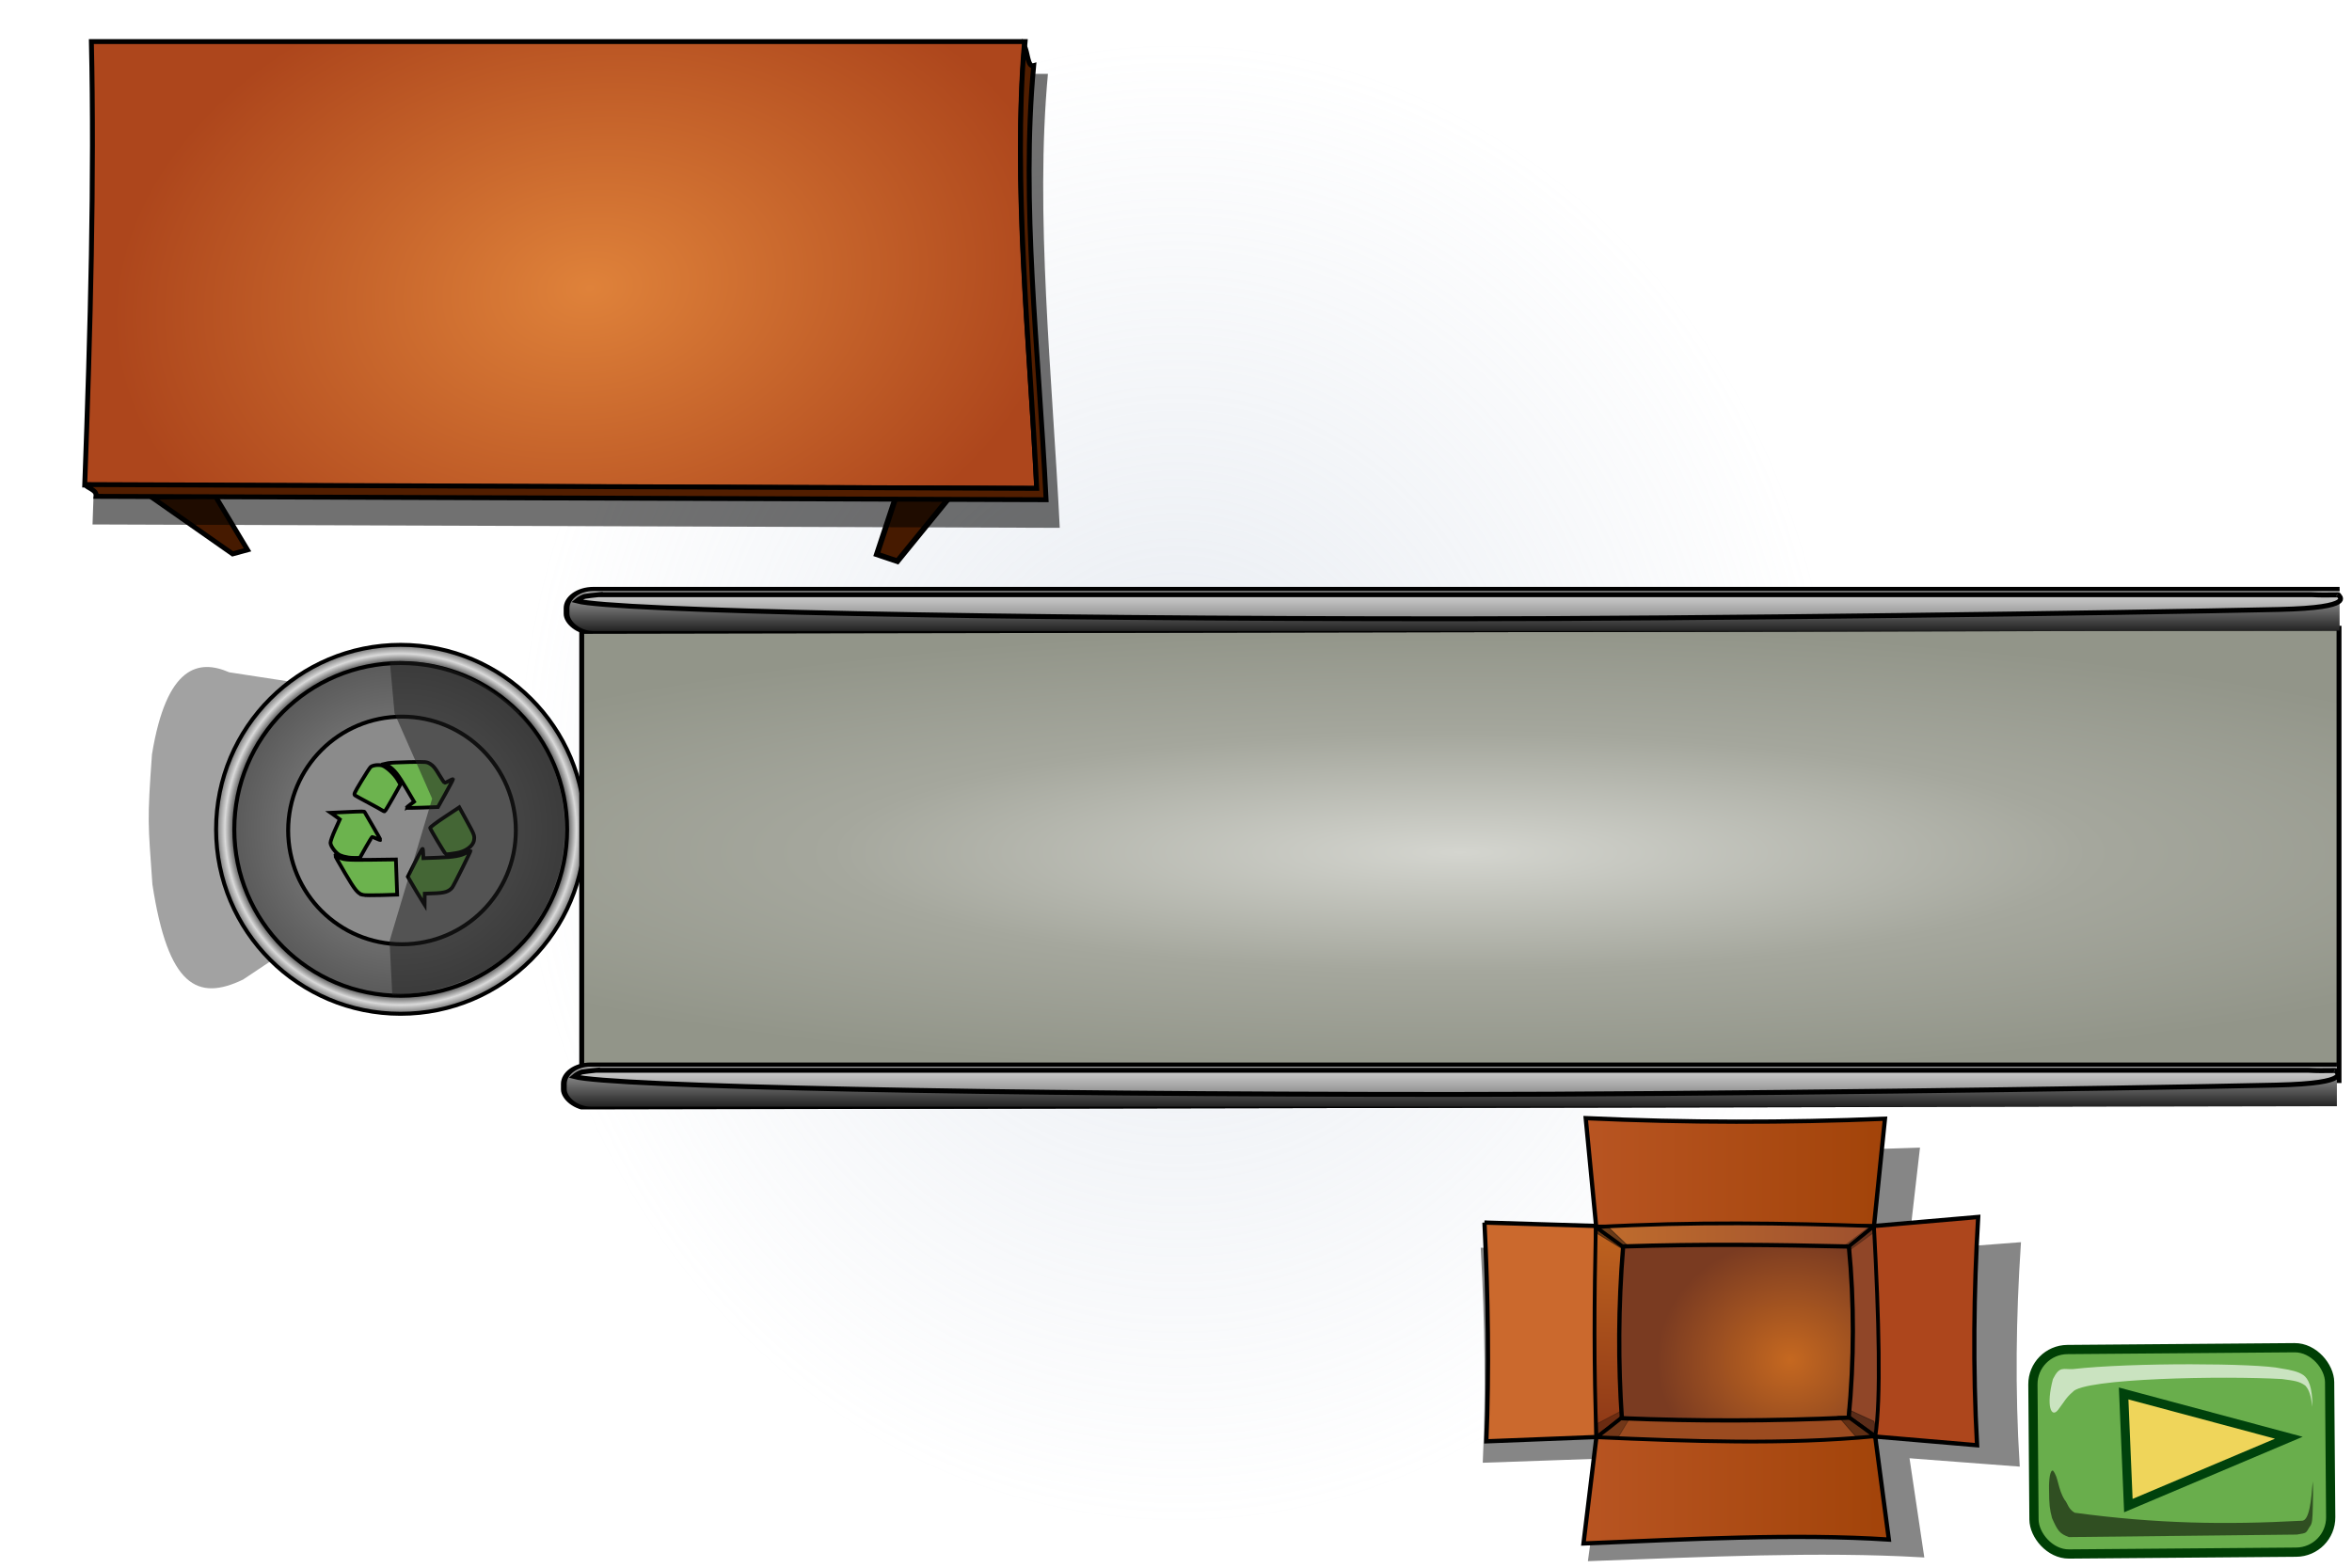 <?xml version="1.0" encoding="UTF-8" standalone="no"?>
<!-- Created with Inkscape (http://www.inkscape.org/) -->

<svg
   xmlns:dc="http://purl.org/dc/elements/1.1/"
   xmlns:cc="http://creativecommons.org/ns#"
   xmlns:rdf="http://www.w3.org/1999/02/22-rdf-syntax-ns#"
   xmlns:svg="http://www.w3.org/2000/svg"
   xmlns="http://www.w3.org/2000/svg"
   xmlns:xlink="http://www.w3.org/1999/xlink"
   xmlns:sodipodi="http://sodipodi.sourceforge.net/DTD/sodipodi-0.dtd"
   xmlns:inkscape="http://www.inkscape.org/namespaces/inkscape"
   width="2048"
   height="1365.33"
   id="svg2"
   version="1.1"
   inkscape:version="0.48.3.1 r9886"
   sodipodi:docname="floorbase.svg">
  <sodipodi:namedview
     id="base"
     pagecolor="#ffffff"
     bordercolor="#666666"
     borderopacity="1.0"
     inkscape:pageopacity="0.0"
     inkscape:pageshadow="2"
     inkscape:zoom="0.1516235"
     inkscape:cx="1417.4092"
     inkscape:cy="322.27453"
     inkscape:document-units="px"
     inkscape:current-layer="layer1"
     showgrid="false"
     units="px"
     inkscape:snap-bbox="false"
     inkscape:snap-grids="false"
     inkscape:window-width="1440"
     inkscape:window-height="856"
     inkscape:window-x="12"
     inkscape:window-y="67"
     inkscape:window-maximized="0"
     showguides="true"
     inkscape:guide-bbox="true"
     inkscape:snap-global="false">
    <inkscape:grid
       type="xygrid"
       id="grid7262"
       empspacing="5"
       visible="true"
       enabled="true"
       snapvisiblegridlinesonly="true" />
  </sodipodi:namedview>
  <defs
     id="defs4">
    <linearGradient
       id="linearGradient7104">
      <stop
         style="stop-color:#df823a;stop-opacity:1;"
         offset="0"
         id="stop7106" />
      <stop
         style="stop-color:#ad461c;stop-opacity:1;"
         offset="1"
         id="stop7108" />
    </linearGradient>
    <linearGradient
       id="linearGradient5851">
      <stop
         id="stop5853"
         offset="0"
         style="stop-color:#d4d5cf;stop-opacity:1;" />
      <stop
         style="stop-color:#a5a79d;stop-opacity:1;"
         offset="0.526"
         id="stop5855" />
      <stop
         id="stop5857"
         offset="1"
         style="stop-color:#929589;stop-opacity:1;" />
    </linearGradient>
    <linearGradient
       id="linearGradient5100">
      <stop
         style="stop-color:#b9c5d7;stop-opacity:0.502;"
         offset="0"
         id="stop5102" />
      <stop
         id="stop5108"
         offset="0.5"
         style="stop-color:#b9c5d7;stop-opacity:0.251;" />
      <stop
         style="stop-color:#b9c4d7;stop-opacity:0;"
         offset="1"
         id="stop5104" />
    </linearGradient>
    <linearGradient
       inkscape:collect="always"
       id="linearGradient4292">
      <stop
         style="stop-color:#f9f9f9;stop-opacity:1;"
         offset="0"
         id="stop4294" />
      <stop
         style="stop-color:#f9f9f9;stop-opacity:0;"
         offset="1"
         id="stop4296" />
    </linearGradient>
    <linearGradient
       id="linearGradient3670">
      <stop
         style="stop-color:#1f1f1f;stop-opacity:1;"
         offset="0"
         id="stop3672" />
      <stop
         style="stop-color:#b1b1b1;stop-opacity:1;"
         offset="1"
         id="stop3674" />
    </linearGradient>
    <clipPath
       clipPathUnits="userSpaceOnUse"
       id="clipPath3742">
      <path
         style="fill:none;stroke:#000000;stroke-width:1px;stroke-linecap:butt;stroke-linejoin:miter;stroke-opacity:1"
         d="m 480.219,837.396 c 0,-1.227 0,15.026 0,15.026 l -358.785,0.92 c -6.003,-4.407 -8.884,-10.489 -0.307,-16.559 l 0,0.307 359.091,0.307 z"
         id="path3744"
         sodipodi:nodetypes="cccccc"
         inkscape:connector-curvature="0" />
    </clipPath>
    <linearGradient
       inkscape:collect="always"
       xlink:href="#linearGradient3670"
       id="linearGradient5331"
       gradientUnits="userSpaceOnUse"
       gradientTransform="matrix(1,0,0,0.615,3.045,341.668)"
       x1="296.445"
       y1="831.138"
       x2="296.445"
       y2="810.852" />
    <linearGradient
       inkscape:collect="always"
       xlink:href="#linearGradient4292"
       id="linearGradient5333"
       gradientUnits="userSpaceOnUse"
       gradientTransform="matrix(1,0,0,1.408,0,-344.272)"
       x1="300.288"
       y1="833.745"
       x2="300.288"
       y2="855.688" />
    <linearGradient
       inkscape:collect="always"
       xlink:href="#linearGradient3670"
       id="linearGradient5335"
       gradientUnits="userSpaceOnUse"
       gradientTransform="matrix(1,0,0,0.615,3.045,341.668)"
       x1="296.445"
       y1="831.138"
       x2="296.445"
       y2="810.852" />
    <filter
       id="filter5383"
       inkscape:label="Drop shadow"
       width="1.5"
       height="1.5"
       x="-0.25"
       y="-0.25"
       color-interpolation-filters="sRGB">
      <feGaussianBlur
         id="feGaussianBlur5385"
         in="SourceAlpha"
         stdDeviation="5"
         result="blur" />
      <feColorMatrix
         id="feColorMatrix5387"
         result="bluralpha"
         type="matrix"
         values="1 0 0 0 0 0 1 0 0 0 0 0 1 0 0 0 0 0 0.6 0 " />
      <feOffset
         id="feOffset5389"
         in="bluralpha"
         dx="-4"
         dy="4"
         result="offsetBlur" />
      <feMerge
         id="feMerge5391">
        <feMergeNode
           id="feMergeNode5393"
           in="offsetBlur" />
        <feMergeNode
           id="feMergeNode5395"
           in="SourceGraphic" />
      </feMerge>
    </filter>
    <linearGradient
       inkscape:collect="always"
       xlink:href="#linearGradient4292"
       id="linearGradient5839"
       gradientUnits="userSpaceOnUse"
       gradientTransform="matrix(1,0,0,1.408,1.313,-341.616)"
       x1="300.288"
       y1="833.745"
       x2="300.288"
       y2="855.688" />
    <radialGradient
       inkscape:collect="always"
       xlink:href="#linearGradient5851"
       id="radialGradient5847"
       gradientUnits="userSpaceOnUse"
       gradientTransform="matrix(1.361,-4.39209e-8,1.9352712e-8,0.257,-107.32,668.305)"
       cx="300.698"
       cy="899.123"
       fx="300.698"
       fy="899.123"
       r="179.302" />
    <filter
       color-interpolation-filters="sRGB"
       inkscape:collect="always"
       id="filter4939">
      <feGaussianBlur
         inkscape:collect="always"
         stdDeviation="1.805"
         id="feGaussianBlur4941" />
    </filter>
    <linearGradient
       id="linearGradient3608-6-7">
      <stop
         style="stop-color:#979797;stop-opacity:1;"
         offset="0"
         id="stop3610-1-4" />
      <stop
         id="stop3620-3-0"
         offset="0.905"
         style="stop-color:#5a5a5a;stop-opacity:1;" />
      <stop
         id="stop3618-7-3"
         offset="0.952"
         style="stop-color:#dadada;stop-opacity:1;" />
      <stop
         style="stop-color:#727272;stop-opacity:1;"
         offset="1"
         id="stop3612-71-1" />
    </linearGradient>
    <radialGradient
       inkscape:collect="always"
       xlink:href="#linearGradient3608-6-7"
       id="radialGradient6671"
       gradientUnits="userSpaceOnUse"
       cx="327.461"
       cy="259.181"
       fx="327.461"
       fy="259.181"
       r="48.449" />
    <radialGradient
       inkscape:collect="always"
       xlink:href="#linearGradient7104"
       id="radialGradient7110"
       cx="120.6"
       cy="795.541"
       fx="120.6"
       fy="795.541"
       r="97.634"
       gradientTransform="matrix(0.993,-0.122,0.085,0.694,-67.025,253.698)"
       gradientUnits="userSpaceOnUse" />
    <filter
       inkscape:collect="always"
       id="filter7258"
       x="-0.065"
       width="1.131"
       y="-0.139"
       height="1.278"
       color-interpolation-filters="sRGB">
      <feGaussianBlur
         inkscape:collect="always"
         stdDeviation="5.286"
         id="feGaussianBlur7260" />
    </filter>
    <filter
       color-interpolation-filters="sRGB"
       inkscape:collect="always"
       id="filter5588">
      <feGaussianBlur
         inkscape:collect="always"
         stdDeviation="0.784"
         id="feGaussianBlur5590" />
    </filter>
    <linearGradient
       inkscape:collect="always"
       xlink:href="#linearGradient4814-4"
       id="linearGradient5505"
       gradientUnits="userSpaceOnUse"
       x1="247.15"
       y1="515.755"
       x2="476.778"
       y2="515.755" />
    <linearGradient
       id="linearGradient4814-4">
      <stop
         style="stop-color:#ba5624;stop-opacity:1;"
         offset="0"
         id="stop4816-1" />
      <stop
         style="stop-color:#a04207;stop-opacity:1;"
         offset="1"
         id="stop4818-3" />
    </linearGradient>
    <linearGradient
       inkscape:collect="always"
       xlink:href="#linearGradient4814-4"
       id="linearGradient5507"
       gradientUnits="userSpaceOnUse"
       x1="248.884"
       y1="312.829"
       x2="473.973"
       y2="312.829" />
    <linearGradient
       inkscape:collect="always"
       xlink:href="#linearGradient4848-1"
       id="linearGradient5509"
       gradientUnits="userSpaceOnUse"
       gradientTransform="translate(19.45,41.188)"
       x1="290.308"
       y1="335.02"
       x2="280.834"
       y2="474.411" />
    <linearGradient
       id="linearGradient4848-1">
      <stop
         id="stop4850-4"
         offset="0"
         style="stop-color:#c56820;stop-opacity:1;" />
      <stop
         id="stop4852-9"
         offset="1"
         style="stop-color:#903a17;stop-opacity:1;" />
    </linearGradient>
    <linearGradient
       inkscape:collect="always"
       xlink:href="#linearGradient4842-1"
       id="linearGradient5511"
       gradientUnits="userSpaceOnUse"
       gradientTransform="translate(19.45,41.188)"
       x1="257.145"
       y1="353.587"
       x2="465.606"
       y2="353.587" />
    <linearGradient
       id="linearGradient4842-1">
      <stop
         id="stop4844-1"
         offset="0"
         style="stop-color:#c36f2d;stop-opacity:1;" />
      <stop
         id="stop4846-1"
         offset="1"
         style="stop-color:#9b4e2e;stop-opacity:1;" />
    </linearGradient>
    <radialGradient
       inkscape:collect="always"
       xlink:href="#linearGradient4836-0"
       id="radialGradient5513"
       gradientUnits="userSpaceOnUse"
       gradientTransform="matrix(-0.016,-1.06,1.169,-0.018,-95.458,846.149)"
       cx="362.033"
       cy="413.118"
       fx="362.033"
       fy="413.118"
       r="72.878" />
    <linearGradient
       id="linearGradient4836-0">
      <stop
         id="stop4838-2"
         offset="0"
         style="stop-color:#c56820;stop-opacity:1;" />
      <stop
         id="stop4840-1"
         offset="1"
         style="stop-color:#7a3b21;stop-opacity:1;" />
    </linearGradient>
    <radialGradient
       inkscape:collect="always"
       xlink:href="#linearGradient5100"
       id="radialGradient6672"
       gradientUnits="userSpaceOnUse"
       gradientTransform="matrix(0.563,-0.002,0.003,0.63,173.474,392.639)"
       cx="114.634"
       cy="793.155"
       fx="114.634"
       fy="793.155"
       r="240.235" />
    <clipPath
       clipPathUnits="userSpaceOnUse"
       id="clipPath6685">
      <rect
         style="opacity:0.682;fill:url(#radialGradient6689);fill-opacity:1;stroke:none"
         id="rect6687"
         width="480"
         height="320"
         x="0"
         y="732.36" />
    </clipPath>
    <radialGradient
       inkscape:collect="always"
       xlink:href="#linearGradient5100"
       id="radialGradient6689"
       gradientUnits="userSpaceOnUse"
       gradientTransform="matrix(1.418,-8.2681406e-8,7.6181213e-8,1.299,77.453,-138.117)"
       cx="114.634"
       cy="793.155"
       fx="114.634"
       fy="793.155"
       r="240.235" />
    <clipPath
       clipPathUnits="userSpaceOnUse"
       id="clipPath6691">
      <rect
         style="opacity:0.682;fill:url(#radialGradient6695);fill-opacity:1;stroke:none"
         id="rect6693"
         width="480"
         height="320"
         x="-5.285"
         y="732.378" />
    </clipPath>
    <radialGradient
       inkscape:collect="always"
       xlink:href="#linearGradient5100"
       id="radialGradient6695"
       gradientUnits="userSpaceOnUse"
       gradientTransform="matrix(1.418,-8.2681406e-8,7.6181213e-8,1.299,72.168,-138.099)"
       cx="114.634"
       cy="793.155"
       fx="114.634"
       fy="793.155"
       r="240.235" />
    <clipPath
       clipPathUnits="userSpaceOnUse"
       id="clipPath6697">
      <rect
         style="opacity:0.682;fill:url(#radialGradient6701);fill-opacity:1;stroke:none"
         id="rect6699"
         width="675.355"
         height="450.237"
         x="-406.393"
         y="775.149" />
    </clipPath>
    <radialGradient
       inkscape:collect="always"
       xlink:href="#linearGradient5100"
       id="radialGradient6701"
       gradientUnits="userSpaceOnUse"
       gradientTransform="matrix(1.995,-1.1633186e-7,1.0718615e-7,1.828,-297.417,-449.603)"
       cx="114.634"
       cy="793.155"
       fx="114.634"
       fy="793.155"
       r="240.235" />
    <clipPath
       clipPathUnits="userSpaceOnUse"
       id="clipPath6703">
      <rect
         style="opacity:0.682;fill:url(#radialGradient6707);fill-opacity:1;stroke:none"
         id="rect6705"
         width="480"
         height="320"
         x="0"
         y="729.445" />
    </clipPath>
    <radialGradient
       inkscape:collect="always"
       xlink:href="#linearGradient5100"
       id="radialGradient6707"
       gradientUnits="userSpaceOnUse"
       gradientTransform="matrix(1.418,-8.2681406e-8,7.6181213e-8,1.299,77.453,-141.032)"
       cx="114.634"
       cy="793.155"
       fx="114.634"
       fy="793.155"
       r="240.235" />
    <clipPath
       clipPathUnits="userSpaceOnUse"
       id="clipPath6709">
      <rect
         style="opacity:0.682;fill:url(#radialGradient6713);fill-opacity:1;stroke:none"
         id="rect6711"
         width="480"
         height="320"
         x="3.771"
         y="725.328" />
    </clipPath>
    <radialGradient
       inkscape:collect="always"
       xlink:href="#linearGradient5100"
       id="radialGradient6713"
       gradientUnits="userSpaceOnUse"
       gradientTransform="matrix(1.418,-8.2681406e-8,7.6181213e-8,1.299,81.225,-145.149)"
       cx="114.634"
       cy="793.155"
       fx="114.634"
       fy="793.155"
       r="240.235" />
    <clipPath
       clipPathUnits="userSpaceOnUse"
       id="clipPath6715">
      <rect
         style="opacity:0.682;fill:url(#radialGradient6719);fill-opacity:1;stroke:none"
         id="rect6717"
         width="480"
         height="320"
         x="51.113"
         y="717.52" />
    </clipPath>
    <radialGradient
       inkscape:collect="always"
       xlink:href="#linearGradient5100"
       id="radialGradient6719"
       gradientUnits="userSpaceOnUse"
       gradientTransform="matrix(1.418,-8.2681406e-8,7.6181213e-8,1.299,128.567,-152.957)"
       cx="114.634"
       cy="793.155"
       fx="114.634"
       fy="793.155"
       r="240.235" />
    <clipPath
       clipPathUnits="userSpaceOnUse"
       id="clipPath6721">
      <rect
         style="opacity:0.682;fill:url(#radialGradient6725);fill-opacity:1;stroke:none"
         id="rect6723"
         width="480"
         height="320"
         x="-1.313"
         y="729.703" />
    </clipPath>
    <radialGradient
       inkscape:collect="always"
       xlink:href="#linearGradient5100"
       id="radialGradient6725"
       gradientUnits="userSpaceOnUse"
       gradientTransform="matrix(1.418,-8.2681406e-8,7.6181213e-8,1.299,76.14,-140.774)"
       cx="114.634"
       cy="793.155"
       fx="114.634"
       fy="793.155"
       r="240.235" />
    <clipPath
       clipPathUnits="userSpaceOnUse"
       id="clipPath6727">
      <rect
         style="opacity:0.682;fill:url(#radialGradient6731);fill-opacity:1;stroke:none"
         id="rect6729"
         width="480"
         height="320"
         x="-0.759"
         y="632.626" />
    </clipPath>
    <radialGradient
       inkscape:collect="always"
       xlink:href="#linearGradient5100"
       id="radialGradient6731"
       gradientUnits="userSpaceOnUse"
       gradientTransform="matrix(1.418,-8.2681406e-8,7.6181213e-8,1.299,76.694,-237.851)"
       cx="114.634"
       cy="793.155"
       fx="114.634"
       fy="793.155"
       r="240.235" />
    <clipPath
       clipPathUnits="userSpaceOnUse"
       id="clipPath6733">
      <rect
         style="opacity:0.682;fill:url(#radialGradient6737);fill-opacity:1;stroke:none"
         id="rect6735"
         width="480"
         height="320"
         x="0"
         y="732.36" />
    </clipPath>
    <radialGradient
       inkscape:collect="always"
       xlink:href="#linearGradient5100"
       id="radialGradient6737"
       gradientUnits="userSpaceOnUse"
       gradientTransform="matrix(1.418,-8.2681406e-8,7.6181213e-8,1.299,77.453,-138.117)"
       cx="114.634"
       cy="793.155"
       fx="114.634"
       fy="793.155"
       r="240.235" />
    <radialGradient
       inkscape:collect="always"
       xlink:href="#linearGradient3608-6-7"
       id="radialGradient3156"
       gradientUnits="userSpaceOnUse"
       cx="327.461"
       cy="259.181"
       fx="327.461"
       fy="259.181"
       r="48.449" />
    <radialGradient
       inkscape:collect="always"
       xlink:href="#linearGradient4836-0"
       id="radialGradient3203"
       gradientUnits="userSpaceOnUse"
       gradientTransform="matrix(-0.016,-1.06,1.169,-0.018,-95.458,846.149)"
       cx="343.749"
       cy="442.219"
       fx="343.749"
       fy="442.219"
       r="72.878" />
  </defs>
  <g
     inkscape:label="Layer 1"
     inkscape:groupmode="layer"
     id="layer1"
     transform="translate(0,312.97)">
    <rect
       y="732.36"
       x="0"
       height="320"
       width="480"
       id="rect5339-0"
       style="opacity:0.682;fill:url(#radialGradient6672);fill-opacity:1;stroke:none"
       clip-path="url(#clipPath6733)"
       transform="matrix(4.267,0,0,4.267,0,-3437.708)" />
    <g
       style="stroke:#000000;stroke-width:1;stroke-miterlimit:4;stroke-opacity:1;stroke-dasharray:none;filter:url(#filter5383)"
       id="g4310"
       transform="matrix(4.267,0,0,4.267,3.24,-3012.179)"
       clip-path="url(#clipPath6727)" />
    <g
       style="stroke:#000000;stroke-width:1;stroke-miterlimit:4;stroke-opacity:1;stroke-dasharray:none;filter:url(#filter5383)"
       id="g4306"
       transform="matrix(4.267,0,0,4.267,5.602,-3426.374)"
       clip-path="url(#clipPath6721)" />
    <path
       inkscape:connector-curvature="0"
       style="opacity:0.605;fill:#000000;fill-opacity:1;stroke:none;filter:url(#filter4939)"
       d="m 244.622,114.872 37.076,3.627 c 14.913,3.515 18.871,12.275 2.821,37.882 -11.034,14.719 -10.844,14.902 -24.986,29.016 -20.579,17.131 -29.306,12.569 -33.852,4.03 l -22.971,-24.583 41.912,-49.972 z"
       id="path4901"
       transform="matrix(-2.215,1.833,-1.92,-2.325,1063.166,299.288)"
       sodipodi:nodetypes="ccccccc" />
    <path
       sodipodi:type="arc"
       style="fill:url(#radialGradient3156);fill-opacity:1;stroke:#000000;stroke-width:1.042;stroke-miterlimit:4;stroke-opacity:1;stroke-dasharray:none"
       id="path2816-2"
       sodipodi:cx="327.46057"
       sodipodi:cy="259.18097"
       sodipodi:rx="48.449047"
       sodipodi:ry="48.449047"
       d="m 375.91,259.181 c 0,26.758 -21.691,48.449 -48.449,48.449 -26.758,0 -48.449,-21.691 -48.449,-48.449 0,-26.758 21.691,-48.449 48.449,-48.449 26.758,0 48.449,21.691 48.449,48.449 z"
       transform="matrix(3.316,0,0,3.316,-737.055,-450.141)" />
    <path
       sodipodi:type="arc"
       style="fill:#1f1f1f;fill-opacity:0;stroke:#000000;stroke-width:1.056;stroke-miterlimit:4;stroke-opacity:1;stroke-dasharray:none"
       id="path4518-2"
       sodipodi:cx="237.75471"
       sodipodi:cy="80.724869"
       sodipodi:rx="44.282055"
       sodipodi:ry="44.282055"
       d="m 282.037,80.725 c 0,24.456 -19.826,44.282 -44.282,44.282 -24.456,0 -44.282,-19.826 -44.282,-44.282 0,-24.456 19.826,-44.282 44.282,-44.282 24.456,0 44.282,19.826 44.282,44.282 z"
       transform="matrix(3.272,0,0,3.272,-429.023,145.243)" />
    <path
       sodipodi:type="arc"
       style="fill:#8b8b8b;fill-opacity:1;stroke:#000000;stroke-width:1.042;stroke-miterlimit:4;stroke-opacity:1;stroke-dasharray:none"
       id="path2822-1"
       sodipodi:cx="249.80466"
       sodipodi:cy="166.40622"
       sodipodi:rx="29.894093"
       sodipodi:ry="29.894093"
       d="m 279.699,166.406 c 0,16.51 -13.384,29.894 -29.894,29.894 -16.51,0 -29.894,-13.384 -29.894,-29.894 0,-16.51 13.384,-29.894 29.894,-29.894 16.51,0 29.894,13.384 29.894,29.894 z"
       transform="matrix(3.316,0,0,3.316,-478.306,-141.511)" />
    <path
       style="fill:#6cb34e;fill-opacity:1;stroke:#000000;stroke-width:3.231;stroke-opacity:1"
       d="m 367.6,471.597 c -2.785,-4.424 -7.949,-13.058 -10.484,-17.531 l -2.003,-3.535 5.475,-10.896 c 3.011,-5.993 5.975,-11.61 6.588,-12.483 1.036,-1.477 1.126,-1.279 1.298,2.852 l 0.185,4.439 12.6,-0.456 c 14.299,-0.518 20.248,-1.578 25.035,-4.458 1.832,-1.103 3.41,-1.915 3.505,-1.806 0.335,0.382 -14.762,30.785 -16.047,32.314 -2.967,3.529 -6.467,4.662 -15.412,4.986 l -8.488,0.308 -0.055,4.835 -0.055,4.835 -2.142,-3.402 z m -51.521,-5.149 c -4.526,-1.171 -6.784,-3.912 -15.729,-19.095 -4.905,-8.326 -8.809,-15.267 -8.675,-15.425 0.134,-0.154 1.244,0.359 2.467,1.145 4.303,2.773 7.279,3.055 29.108,2.768 l 21.48,-0.285 0.555,15.32 0.555,15.32 -13.71,0.427 c -7.54,0.231 -14.763,0.154 -16.051,-0.177 z m -13.853,-32.752 c -1.874,-0.297 -4.688,-1.139 -6.254,-1.869 -3.45,-1.608 -8.103,-7.709 -8.214,-10.769 -0.043,-1.222 1.772,-6.32 4.036,-11.33 l 4.116,-9.109 -1.85,-1.399 c -1.018,-0.77 -2.804,-2.059 -3.97,-2.865 l -2.12,-1.466 12.351,-0.568 c 16.019,-0.739 16.913,-0.74 17.214,0 0.139,0.335 3.359,5.894 7.155,12.348 3.796,6.454 6.798,11.851 6.671,11.991 -0.127,0.139 -1.667,-0.413 -3.422,-1.229 -1.755,-0.817 -3.465,-1.473 -3.801,-1.458 -0.335,0 -2.896,4.109 -5.69,9.098 l -5.08,9.072 -3.868,0.054 c -2.128,0.038 -5.402,-0.189 -7.276,-0.487 z m 85.859,-2.924 c -0.832,-0.49 -13.04,-20.884 -13.558,-22.649 -0.163,-0.555 5.198,-4.603 12.553,-9.48 l 12.837,-8.512 6.335,11.534 c 6.866,12.502 7.118,13.179 6.451,17.323 -0.805,5.01 -7.536,9.827 -15.332,10.973 -2.048,0.301 -4.791,0.715 -6.096,0.919 -1.305,0.208 -2.74,0.154 -3.189,-0.112 z m -55.344,-38.005 c -0.873,-0.613 -6.199,-3.566 -11.836,-6.564 -5.637,-2.998 -10.893,-5.887 -11.679,-6.42 -1.326,-0.9 -0.938,-1.784 5.408,-12.314 3.761,-6.239 7.39,-11.831 8.066,-12.425 1.796,-1.579 6.84,-2.234 10.047,-1.303 3.628,1.053 10.637,7.528 13.594,12.557 l 2.331,3.965 -6.516,11.591 c -3.584,6.375 -6.811,11.689 -7.172,11.809 -0.361,0.12 -1.37,-0.281 -2.243,-0.895 z m 21.184,-2.213 c -0.008,-0.194 1.485,-1.461 3.315,-2.821 l 3.328,-2.472 -6.731,-11.436 c -7.103,-12.068 -10.324,-16.168 -15.345,-19.535 l -3.074,-2.061 2.599,-0.586 c 1.429,-0.32 9.555,-0.723 18.058,-0.892 15.362,-0.304 15.48,-0.294 18.726,1.69 2.502,1.53 4.256,3.684 7.493,9.201 2.325,3.962 4.558,7.191 4.963,7.177 0.405,0 2.12,-0.797 3.811,-1.739 1.691,-0.941 3.213,-1.584 3.381,-1.428 0.168,0.155 -2.71,5.677 -6.396,12.269 l -6.702,11.984 -13.707,0.499 c -7.539,0.275 -13.713,0.342 -13.719,0.148 z"
       id="path4839-3"
       inkscape:connector-curvature="0" />
    <path
       sodipodi:nodetypes="cccccccccccc"
       id="path2818-0"
       d="m 449.809,511.236 c 55.359,-56.17 55.827,-145.833 1.954,-202.611 l 0.849,-1.147 c -6.405,-5.727 -12.672,-10.708 -18.741,-15.069 -0.2,-0.165 -0.611,-0.492 -0.79,-0.637 l -0.071,0.072 c -36.473,-25.914 -63.598,-29.61 -93.564,-29.05 l 4.096,45.45 32.751,74.38 -37.095,124.064 2.411,46.884 c 37.127,-0.413 80.079,-13.8 108.201,-42.334 z"
       style="fill:#1f1f1f;fill-opacity:0.52;stroke:none"
       inkscape:connector-curvature="0" />
    <g
       transform="matrix(4.627,0,0,4.111,1131.542,-2832.001)"
       id="g4854-0"
       style="opacity:0.473;fill:#000000;fill-opacity:1;filter:url(#filter5588)">
      <path
         inkscape:connector-curvature="0"
         transform="matrix(0.319,0,0,0.319,-35.741,754.393)"
         d="m 225.547,385.457 c -0.355,2.297 -0.497,4.619 -0.595,6.94 -0.18,1.819 0.119,3.613 0.317,5.415 0.212,1.852 0.266,3.716 0.304,5.578 -0.094,1.615 0.217,3.193 0.423,4.785 0.222,1.869 0.258,3.754 0.289,5.634 0.023,1.704 0.036,3.409 0.025,5.113 -0.012,2.146 -0.029,4.293 -0.027,6.439 -0.004,1.649 0.03,3.297 0.043,4.946 0.01,1.039 0.004,2.078 -7.3e-4,3.117 -0.011,1.269 -0.004,2.538 -7.6e-4,3.808 0.013,0.935 0.012,1.869 0.006,2.804 0.065,1.324 -0.071,2.619 -0.297,3.92 -0.243,1.225 -0.341,2.467 -0.402,3.713 -0.059,1.877 -0.052,3.754 -0.058,5.632 0.006,1.963 0.013,3.927 0.008,5.89 0.003,2.267 -0.019,4.534 -0.015,6.801 -0.003,2.37 -0.002,4.74 0.011,7.11 0.016,1.824 0.017,3.649 0.008,5.473 0.162,2.077 0.425,4.145 0.562,6.224 0.155,1.787 0.063,3.588 0.225,5.373 0.394,1.784 0.256,3.591 0.144,5.395 -0.128,1.957 -0.171,3.917 -0.193,5.878 -0.015,1.558 -0.005,3.115 -0.015,4.673 -0.004,1.609 0.002,3.218 0.005,4.827 0.079,1.636 -0.063,3.25 -0.294,4.867 -0.194,1.704 -0.389,3.398 -0.684,5.088 -0.291,1.567 -0.383,3.157 -0.431,4.747 -0.128,1.541 -0.427,3.058 -0.578,4.597 -0.07,0.714 -0.104,1.431 -0.11,2.148 0.007,0.034 -0.028,0.065 -0.041,0.097 0,0 -9.454,5.039 -9.454,5.039 l 0,0 c -0.049,-0.101 -0.054,-0.193 -0.043,-0.307 0.033,-0.753 0.092,-1.504 0.146,-2.256 0.161,-1.521 0.37,-3.033 0.64,-4.539 0.037,-1.633 0.071,-3.272 0.36,-4.886 0.295,-1.684 0.585,-3.352 0.698,-5.061 0.235,-1.573 0.468,-3.127 0.353,-4.725 0.002,-1.61 0.007,-3.22 0.001,-4.83 -0.011,-1.564 -0.002,-3.128 0.018,-4.691 0.034,-1.977 0.081,-3.954 0.19,-5.928 0.094,-1.744 0.324,-3.497 -0.091,-5.218 -0.243,-1.8 -0.058,-3.629 -0.211,-5.44 -0.127,-2.1 -0.346,-4.189 -0.608,-6.276 -0.009,-1.827 -0.008,-3.654 0.008,-5.481 0.013,-2.374 0.014,-4.747 0.011,-7.121 0.004,-2.262 -0.018,-4.523 -0.016,-6.785 -0.008,-1.965 -0.003,-3.929 -4e-4,-5.894 -0.008,-1.879 -0.015,-3.759 -0.002,-5.638 0.017,-1.287 0.065,-2.58 0.332,-3.844 0.214,-1.249 0.48,-2.466 0.35,-3.744 -0.006,-0.937 -0.008,-1.873 0.006,-2.81 0.004,-1.269 0.01,-2.538 -7.9e-4,-3.807 -0.005,-1.039 -0.01,-2.077 -7.7e-4,-3.116 0.013,-1.663 0.047,-3.326 0.043,-4.99 0.003,-2.139 -0.013,-4.277 -0.02,-6.416 -0.007,-1.703 0.013,-3.405 -4.5e-4,-5.108 -0.022,-1.841 -0.05,-3.685 -0.253,-5.517 -0.209,-1.629 -0.582,-3.241 -0.467,-4.895 -0.022,-1.833 -0.067,-3.669 -0.251,-5.494 -0.206,-1.854 -0.581,-3.696 -0.373,-5.57 0.113,-2.333 0.27,-4.663 0.502,-6.987 0,0 9.508,-4.697 9.508,-4.697 z"
         id="path3077-5"
         style="opacity:0;fill:#000000;fill-opacity:1;stroke:#000000;stroke-width:0.535;stroke-miterlimit:4;stroke-opacity:1;stroke-dasharray:none" />
      <path
         inkscape:connector-curvature="0"
         transform="matrix(0.319,0,0,0.319,-29.544,767.516)"
         id="path3085-9"
         d="m 200.953,344.875 c 2.334,47.952 3.023,94.807 1.193,139.983 l 70.408,-2.758 -0.18,-135.049 -71.421,-2.176 z"
         style="fill:#000000;fill-opacity:1;stroke:#000000;stroke-width:2.731;stroke-linecap:butt;stroke-linejoin:miter;stroke-miterlimit:4;stroke-opacity:1;stroke-dasharray:none"
         sodipodi:nodetypes="ccccc" />
      <path
         inkscape:connector-curvature="0"
         transform="matrix(0.319,0,0,0.319,-29.544,767.516)"
         id="path3087-4"
         d="m 272.59,481.794 -8.298,68.418 c 67.013,-2.732 135.002,-6.439 195.344,-2.5 l -8.796,-66.416 -178.25,0.497 z"
         style="fill:#000000;fill-opacity:1;stroke:#000000;stroke-width:2.731;stroke-linecap:butt;stroke-linejoin:miter;stroke-miterlimit:4;stroke-opacity:1;stroke-dasharray:none"
         sodipodi:nodetypes="ccccc" />
      <path
         inkscape:connector-curvature="0"
         transform="matrix(0.319,0,0,0.319,-29.544,767.516)"
         sodipodi:nodetypes="ccccc"
         id="path3089-6"
         d="m 450.013,347.074 66.769,-5.779 c -2.824,48.041 -3.442,96.635 -0.714,146.064 l -65.463,-5.584 -0.592,-134.701 z"
         style="fill:#000000;fill-opacity:1;stroke:#000000;stroke-width:2.731;stroke-linecap:butt;stroke-linejoin:miter;stroke-miterlimit:4;stroke-opacity:1;stroke-dasharray:none" />
      <path
         inkscape:connector-curvature="0"
         transform="matrix(0.319,0,0,0.319,-29.544,767.516)"
         sodipodi:nodetypes="ccccc"
         id="path3091-9"
         d="m 272.417,347.582 -6.703,-69.506 c 64.514,2.937 128.304,2.977 191.429,0.357 l -7.03,68.797 -177.695,0.351 z"
         style="fill:#000000;fill-opacity:1;stroke:#000000;stroke-width:2.731;stroke-linecap:butt;stroke-linejoin:miter;stroke-miterlimit:4;stroke-opacity:1;stroke-dasharray:none" />
      <path
         inkscape:connector-curvature="0"
         transform="matrix(0.319,0,0,0.319,-35.741,754.393)"
         sodipodi:nodetypes="ccccc"
         id="path3903-2"
         d="m 291.605,388.656 c -1.011,46.114 -1.327,91.534 0.425,134.886 l 16.601,-12.895 c 3.165,-35.727 3.014,-72.283 0.627,-109.399 l -17.653,-12.592 z"
         style="fill:#000000;fill-opacity:1;stroke:#000000;stroke-width:2.417;stroke-linecap:butt;stroke-linejoin:miter;stroke-miterlimit:4;stroke-opacity:1;stroke-dasharray:none" />
      <path
         inkscape:connector-curvature="0"
         transform="matrix(0.319,0,0,0.319,-35.741,754.393)"
         sodipodi:nodetypes="ccccc"
         id="path3905-2"
         d="m 454.015,401.248 15.594,-12.946 c -57.195,-1.943 -115.31,-2.967 -178.004,0.588 l 17.068,12.357 145.342,10e-6 z"
         style="fill:#000000;fill-opacity:1;stroke:#000000;stroke-width:2.417;stroke-linecap:butt;stroke-linejoin:miter;stroke-miterlimit:4;stroke-opacity:1;stroke-dasharray:none" />
      <path
         inkscape:connector-curvature="0"
         transform="matrix(0.319,0,0,0.319,-35.741,754.393)"
         sodipodi:nodetypes="ccccc"
         id="path3907-4"
         d="m 470.417,522.761 -17.139,-12.286 0.229,-109.227 16.004,-12.946 c 3.257,60.185 4.564,110.233 0.906,134.459 z"
         style="fill:#000000;fill-opacity:1;stroke:#000000;stroke-width:2.417;stroke-miterlimit:4;stroke-opacity:1;stroke-dasharray:none" />
      <path
         inkscape:connector-curvature="0"
         sodipodi:nodetypes="ccccc"
         transform="matrix(0.319,0,0,0.319,-35.741,754.393)"
         id="path3909-7"
         d="m 291.605,523.35 c 1.177,0 17.065,-12.946 17.065,-12.946 l 144.168,-0.294 17.359,12.652 c -57.762,5.503 -118.105,3.261 -178.592,0.588 z"
         style="fill:#000000;fill-opacity:1;stroke:#000000;stroke-width:2.417;stroke-linecap:butt;stroke-linejoin:miter;stroke-miterlimit:4;stroke-opacity:1;stroke-dasharray:none" />
      <path
         inkscape:connector-curvature="0"
         transform="matrix(0.319,0,0,0.319,-35.741,754.393)"
         sodipodi:nodetypes="ccccc"
         id="path3911-7"
         d="m 309.088,401.293 c -3.193,38.829 -3.184,75.257 -0.823,109.92 48.37,1.999 96.739,1.815 145.109,-0.353 3.479,-37.19 3.586,-73.707 0.118,-109.508 -47.024,-1.131 -94.624,-1.685 -144.403,-0.059 z"
         style="fill:#000000;fill-opacity:1;stroke:#000000;stroke-width:2.731;stroke-miterlimit:4;stroke-opacity:1;stroke-dasharray:none" />
      <path
         inkscape:connector-curvature="0"
         transform="matrix(0.319,0,0,0.319,-35.741,754.393)"
         id="path3913-5"
         d="m 295.346,510.321 c 0,-0.327 -0.196,-0.588 -0.441,-0.588 -0.243,0 -0.441,-0.199 -0.441,-0.441 0,-0.243 0.199,-0.441 0.441,-0.441 0.308,0 0.441,-0.311 0.441,-1.03 0,-0.719 0.133,-1.03 0.441,-1.03 0.243,0 0.441,-0.211 0.441,-0.469 0,-0.258 0.265,-0.538 0.588,-0.623 0.511,-0.134 0.588,-0.401 0.588,-2.032 0,-1.473 0.095,-1.878 0.441,-1.878 0.243,0 0.441,0.199 0.441,0.441 0,0.243 0.199,0.441 0.441,0.441 0.243,0 0.441,-0.199 0.441,-0.441 0,-0.308 0.311,-0.441 1.03,-0.441 l 1.03,0 0,-1.471 c 0,-1.275 0.079,-1.471 0.588,-1.471 0.476,0 0.588,-0.196 0.588,-1.03 0,-0.719 0.133,-1.03 0.441,-1.03 0.245,0 0.441,-0.262 0.441,-0.588 0,-0.476 0.196,-0.588 1.03,-0.588 0.948,0 1.03,-0.07 1.03,-0.883 0,-0.588 0.147,-0.883 0.441,-0.883 0.335,0 0.441,-0.363 0.441,-1.499 0,-1.251 0.097,-1.524 0.588,-1.653 0.417,-0.109 0.588,-0.401 0.588,-1.002 0,-0.467 0.132,-0.848 0.294,-0.848 0.177,0 0.294,1.177 0.294,2.942 0,1.765 -0.118,2.942 -0.294,2.942 -0.177,0 -0.294,1.177 -0.294,2.942 0,2.314 -0.087,2.942 -0.409,2.942 -0.234,0 -0.491,0.44 -0.602,1.03 -0.116,0.616 -0.365,1.03 -0.621,1.03 -0.235,0 -0.428,0.265 -0.428,0.588 0,0.327 -0.196,0.588 -0.441,0.588 -0.243,0 -0.441,-0.211 -0.441,-0.469 0,-0.258 -0.265,-0.538 -0.588,-0.623 -0.324,-0.085 -0.588,-0.337 -0.588,-0.561 0,-0.224 -0.199,-0.407 -0.441,-0.407 -0.308,0 -0.441,0.311 -0.441,1.03 0,0.719 -0.133,1.03 -0.441,1.03 -0.243,0 -0.441,0.199 -0.441,0.441 0,0.245 -0.262,0.441 -0.588,0.441 -0.327,0 -0.588,0.196 -0.588,0.441 0,0.243 -0.199,0.441 -0.441,0.441 -0.245,0 -0.441,0.262 -0.441,0.588 0,0.327 0.196,0.588 0.441,0.588 0.243,0 0.441,0.199 0.441,0.441 0,0.308 -0.311,0.441 -1.03,0.441 -0.981,0 -1.03,0.049 -1.03,1.03 0,0.719 -0.133,1.03 -0.441,1.03 -0.243,0 -0.441,-0.199 -0.441,-0.441 0,-0.908 -0.859,-0.427 -1.049,0.588 -0.206,1.098 -1.01,1.449 -1.01,0.441 z"
         style="opacity:0;fill:#000000;fill-opacity:1;stroke:#000000;stroke-width:0.535;stroke-miterlimit:4;stroke-opacity:1;stroke-dasharray:none" />
      <path
         inkscape:connector-curvature="0"
         transform="matrix(0.319,0,0,0.319,-35.741,754.393)"
         id="path3915-4"
         d="m 294.224,490.829 c 0.086,-0.886 0.022,-0.963 -0.864,-1.048 -0.954,-0.092 -1.418,-0.938 -0.515,-0.938 0.37,0 0.441,-0.635 0.441,-3.95 0,-3.5 0.058,-3.962 0.505,-4.048 0.44,-0.085 0.494,-0.43 0.416,-2.67 -0.084,-2.439 -0.057,-2.572 0.525,-2.572 0.485,0 0.613,-0.184 0.613,-0.883 0,-0.588 0.147,-0.883 0.441,-0.883 0.243,0 0.441,-0.199 0.441,-0.441 0,-0.243 -0.199,-0.441 -0.441,-0.441 -0.339,0 -0.441,-0.376 -0.441,-1.618 0,-1.242 0.103,-1.618 0.441,-1.618 0.243,0 0.441,-0.199 0.441,-0.441 0,-0.243 -0.199,-0.441 -0.441,-0.441 -0.358,0 -0.441,-0.474 -0.441,-2.501 0,-2.305 0.046,-2.501 0.588,-2.501 0.342,0 0.588,-0.196 0.588,-0.469 0,-0.258 -0.265,-0.538 -0.588,-0.623 -0.511,-0.134 -0.588,-0.401 -0.588,-2.032 0,-1.473 0.095,-1.878 0.441,-1.878 0.308,0 0.441,-0.311 0.441,-1.03 0,-0.981 0.049,-1.03 1.03,-1.03 0.841,0 1.03,-0.11 1.03,-0.602 0,-0.529 -0.125,-0.578 -1.033,-0.408 -0.854,0.16 -1.003,0.116 -0.86,-0.257 0.119,-0.31 -0.041,-0.492 -0.511,-0.582 -0.376,-0.072 0.011,-0.148 0.86,-0.171 1.159,-0.03 1.545,-0.15 1.545,-0.481 0,-0.308 0.311,-0.441 1.03,-0.441 0.719,0 1.03,0.133 1.03,0.441 0,0.243 0.18,0.441 0.401,0.441 0.282,0 0.447,0.573 0.556,1.931 0.201,2.506 0.051,2.996 -0.987,3.224 -1.109,0.244 -1.1,0.729 0.013,0.729 1.151,0 1.285,0.304 1.045,2.369 -0.196,1.688 -0.233,1.75 -1.057,1.75 -0.658,0 -0.854,0.135 -0.854,0.588 0,0.327 0.196,0.588 0.441,0.588 0.243,0 0.441,0.199 0.441,0.441 0,0.245 -0.262,0.441 -0.588,0.441 -0.51,0 -0.588,0.196 -0.588,1.471 0,1.112 -0.108,1.471 -0.441,1.471 -0.245,0 -0.441,0.262 -0.441,0.588 0,0.327 0.196,0.588 0.441,0.588 0.333,0 0.441,0.36 0.441,1.471 0,1.438 -0.02,1.471 -0.883,1.471 -0.703,0 -0.883,0.127 -0.883,0.623 0,0.492 0.132,0.588 0.632,0.457 0.781,-0.204 2.31,0.079 2.31,0.428 0,0.142 -0.211,0.257 -0.469,0.257 -0.258,0 -0.538,0.265 -0.623,0.588 -0.109,0.417 -0.401,0.588 -1.002,0.588 -0.652,0 -0.848,0.136 -0.848,0.588 0,0.458 0.196,0.588 0.883,0.588 0.485,0 0.884,0.099 0.887,0.221 0.002,0.121 0.079,0.499 0.17,0.839 0.149,0.557 0.01,0.637 -1.4,0.804 -0.861,0.102 -1.611,0.32 -1.666,0.485 -0.055,0.165 -0.287,0.3 -0.517,0.3 -0.229,0 -0.417,0.265 -0.417,0.588 0,0.476 0.196,0.588 1.03,0.588 0.719,0 1.03,0.133 1.03,0.441 0,0.245 -0.262,0.441 -0.588,0.441 -0.392,0 -0.588,0.196 -0.588,0.588 0,0.327 -0.196,0.588 -0.441,0.588 -0.243,0 -0.441,0.199 -0.441,0.441 0,0.243 -0.199,0.441 -0.441,0.441 -0.245,0 -0.441,0.262 -0.441,0.588 0,0.327 0.196,0.588 0.441,0.588 0.294,0 0.441,0.294 0.441,0.883 0,0.588 -0.147,0.883 -0.441,0.883 -0.308,0 -0.441,0.311 -0.441,1.03 0,0.719 0.133,1.03 0.441,1.03 0.243,0 0.441,-0.199 0.441,-0.441 0,-0.243 0.199,-0.441 0.441,-0.441 0.308,0 0.441,0.311 0.441,1.03 0,0.719 -0.133,1.03 -0.441,1.03 -0.243,0 -0.441,0.199 -0.441,0.441 0,0.25 -0.264,0.441 -0.607,0.441 -0.508,0 -0.592,-0.156 -0.515,-0.956 z m 4.947,-26.406 c 0,-0.327 -0.196,-0.588 -0.441,-0.588 -0.245,0 -0.441,0.262 -0.441,0.588 0,0.327 0.196,0.588 0.441,0.588 0.245,0 0.441,-0.262 0.441,-0.588 z m 2.06,-6.032 c 0,-0.243 -0.199,-0.441 -0.441,-0.441 -0.308,0 -0.441,-0.311 -0.441,-1.03 0,-0.834 -0.112,-1.03 -0.588,-1.03 -0.51,0 -0.588,0.196 -0.588,1.471 l 0,1.471 1.03,0 c 0.719,0 1.03,-0.133 1.03,-0.441 z m -0.883,-3.089 c 0,-0.162 -0.199,-0.294 -0.441,-0.294 -0.243,0 -0.441,0.132 -0.441,0.294 0,0.162 0.199,0.294 0.441,0.294 0.243,0 0.441,-0.132 0.441,-0.294 z"
         style="opacity:0;fill:#000000;fill-opacity:1;stroke:#000000;stroke-width:0.535;stroke-miterlimit:4;stroke-opacity:1;stroke-dasharray:none" />
      <path
         inkscape:connector-curvature="0"
         transform="matrix(0.319,0,0,0.319,-35.741,754.393)"
         id="path3917-8"
         d="m 292.404,489.284 c 0,-0.243 0.199,-0.441 0.441,-0.441 0.37,0 0.441,-0.635 0.441,-3.95 0,-3.5 0.058,-3.962 0.505,-4.048 0.44,-0.085 0.494,-0.43 0.416,-2.67 -0.084,-2.439 -0.057,-2.572 0.525,-2.572 0.485,0 0.613,-0.184 0.613,-0.883 0,-0.588 0.147,-0.883 0.441,-0.883 0.243,0 0.441,-0.199 0.441,-0.441 0,-0.243 -0.199,-0.441 -0.441,-0.441 -0.339,0 -0.441,-0.376 -0.441,-1.618 0,-1.242 0.103,-1.618 0.441,-1.618 0.243,0 0.441,-0.199 0.441,-0.441 0,-0.243 -0.199,-0.441 -0.441,-0.441 -0.358,0 -0.441,-0.474 -0.441,-2.501 0,-2.305 0.046,-2.501 0.588,-2.501 0.772,0 0.772,-0.89 0,-1.092 -0.511,-0.134 -0.588,-0.401 -0.588,-2.032 0,-1.473 0.095,-1.878 0.441,-1.878 0.308,0 0.441,-0.311 0.441,-1.03 0,-0.981 0.049,-1.03 1.03,-1.03 0.841,0 1.03,-0.11 1.03,-0.602 0,-0.529 -0.125,-0.578 -1.033,-0.408 -0.859,0.161 -1.004,0.117 -0.858,-0.263 0.096,-0.251 0.561,-0.542 1.033,-0.645 0.472,-0.104 0.858,-0.377 0.858,-0.606 0,-0.282 0.336,-0.418 1.03,-0.418 0.719,0 1.03,0.133 1.03,0.441 0,0.243 0.199,0.441 0.441,0.441 0.245,0 0.441,0.262 0.441,0.588 0,0.327 -0.196,0.588 -0.441,0.588 -0.333,0 -0.441,0.36 -0.441,1.471 0,1.111 0.108,1.471 0.441,1.471 0.811,0 0.454,0.833 -0.441,1.03 -1.163,0.255 -1.125,0.675 0.071,0.79 0.628,0.061 0.987,0.268 1.051,0.607 0.08,0.422 -0.119,0.515 -1.101,0.515 -0.869,0 -1.198,0.121 -1.198,0.441 0,0.245 0.262,0.441 0.588,0.441 0.476,0 0.588,0.196 0.588,1.03 0,0.834 -0.112,1.03 -0.588,1.03 -0.327,0 -0.588,-0.196 -0.588,-0.441 0,-0.243 -0.199,-0.441 -0.441,-0.441 -0.245,0 -0.441,0.262 -0.441,0.588 0,0.324 0.183,0.588 0.407,0.588 0.561,0 0.696,0.718 0.539,2.869 -0.095,1.302 -0.253,1.839 -0.54,1.839 -0.223,0 -0.406,0.265 -0.406,0.588 0,0.327 0.196,0.588 0.441,0.588 0.333,0 0.441,0.36 0.441,1.471 0,1.438 -0.02,1.471 -0.883,1.471 -0.698,0 -0.883,0.128 -0.883,0.612 0,0.522 0.125,0.584 0.855,0.424 0.999,-0.219 1.297,0.114 1.035,1.157 -0.147,0.587 -0.373,0.749 -1.039,0.749 -0.655,0 -0.851,0.136 -0.851,0.588 0,0.458 0.196,0.588 0.883,0.588 0.485,0 0.884,0.099 0.887,0.221 0.002,0.121 0.079,0.499 0.17,0.839 0.149,0.557 0.01,0.637 -1.4,0.804 -0.861,0.102 -1.611,0.32 -1.666,0.485 -0.055,0.165 -0.287,0.3 -0.517,0.3 -0.229,0 -0.417,0.265 -0.417,0.588 0,0.476 0.196,0.588 1.03,0.588 0.719,0 1.03,0.133 1.03,0.441 0,0.245 -0.262,0.441 -0.588,0.441 -0.392,0 -0.588,0.196 -0.588,0.588 0,0.327 -0.196,0.588 -0.441,0.588 -0.243,0 -0.441,0.199 -0.441,0.441 0,0.243 -0.199,0.441 -0.441,0.441 -0.245,0 -0.441,0.262 -0.441,0.588 0,0.327 0.196,0.588 0.441,0.588 0.294,0 0.441,0.294 0.441,0.883 0,0.557 -0.151,0.883 -0.409,0.883 -0.234,0 -0.491,0.44 -0.602,1.03 -0.169,0.901 -0.302,1.03 -1.063,1.03 -0.577,0 -0.869,-0.149 -0.869,-0.441 z"
         style="opacity:0;fill:#000000;fill-opacity:1;stroke:#000000;stroke-width:0.535;stroke-miterlimit:4;stroke-opacity:1;stroke-dasharray:none" />
      <path
         inkscape:connector-curvature="0"
         transform="matrix(0.319,0,0,0.319,-35.741,754.393)"
         id="path3919-1"
         d="m 305.35,437.207 c 0,-0.245 -0.262,-0.441 -0.588,-0.441 -0.324,0 -0.588,-0.188 -0.588,-0.418 0,-0.23 -0.397,-0.505 -0.883,-0.612 -0.485,-0.107 -0.883,-0.305 -0.883,-0.441 0,-0.136 0.397,-0.335 0.883,-0.441 0.735,-0.161 0.883,-0.338 0.883,-1.053 0,-0.568 -0.15,-0.859 -0.441,-0.859 -0.333,0 -0.441,-0.36 -0.441,-1.471 0,-1.111 -0.108,-1.471 -0.441,-1.471 -0.347,0 -0.441,0.409 -0.441,1.912 0,1.504 -0.094,1.912 -0.441,1.912 -0.243,0 -0.441,0.199 -0.441,0.441 0,0.245 -0.262,0.441 -0.588,0.441 -0.327,0 -0.588,-0.196 -0.588,-0.441 0,-0.243 0.199,-0.441 0.441,-0.441 0.243,0 0.441,-0.199 0.441,-0.441 0,-0.243 -0.199,-0.441 -0.441,-0.441 -0.364,0 -0.441,-0.539 -0.441,-3.089 l 0,-3.089 -1.03,0 c -0.719,0 -1.03,0.133 -1.03,0.441 0,0.294 -0.294,0.441 -0.883,0.441 -0.785,0 -0.883,-0.098 -0.883,-0.883 0,-0.785 0.098,-0.883 0.883,-0.883 l 0.883,0 0,-2.501 c 0,-2.027 0.084,-2.501 0.441,-2.501 0.243,0 0.441,0.199 0.441,0.441 0,0.305 0.307,0.441 0.995,0.441 0.748,0 1.034,0.146 1.149,0.588 0.085,0.324 0.365,0.588 0.623,0.588 0.325,0 0.469,0.271 0.469,0.883 0,0.588 0.147,0.883 0.441,0.883 0.245,0 0.441,0.262 0.441,0.588 0,0.327 0.196,0.588 0.441,0.588 0.348,0 0.441,0.412 0.441,1.94 0,1.693 0.075,1.96 0.588,2.094 0.324,0.085 0.588,0.337 0.588,0.561 0,0.224 0.199,0.407 0.441,0.407 0.322,0 0.442,0.337 0.445,1.25 0.006,1.733 0.274,2.568 0.839,2.609 0.408,0.029 0.403,0.054 -0.034,0.169 -0.283,0.074 -0.515,0.257 -0.515,0.407 0,0.15 0.232,0.288 0.515,0.307 0.49,0.033 0.49,0.041 0,0.169 -0.342,0.089 -0.515,0.423 -0.515,0.996 0,0.665 -0.134,0.861 -0.588,0.861 -0.327,0 -0.588,-0.196 -0.588,-0.441 z m 0,-1.912 c 0,-0.162 -0.199,-0.294 -0.441,-0.294 -0.243,0 -0.441,0.132 -0.441,0.294 0,0.162 0.199,0.294 0.441,0.294 0.243,0 0.441,-0.132 0.441,-0.294 z"
         style="opacity:0;fill:#000000;fill-opacity:1;stroke:#000000;stroke-width:0.535;stroke-miterlimit:4;stroke-opacity:1;stroke-dasharray:none" />
      <path
         transform="matrix(0.319,0,0,0.319,-29.544,767.516)"
         d="m 298.338,464.009 c 0,1.379 -1.583,2.497 -3.537,2.497 -1.953,0 -3.537,-1.118 -3.537,-2.497 0,-1.379 1.583,-2.497 3.537,-2.497 1.953,0 3.537,1.118 3.537,2.497 z"
         sodipodi:ry="2.4965494"
         sodipodi:rx="3.5367782"
         sodipodi:cy="464.00873"
         sodipodi:cx="294.80087"
         id="path3947-2"
         style="opacity:0;fill:#000000;fill-opacity:1;stroke:#000000;stroke-width:0.535;stroke-miterlimit:4;stroke-opacity:1;stroke-dasharray:none"
         sodipodi:type="arc" />
      <path
         inkscape:connector-curvature="0"
         transform="matrix(0.319,0,0,0.319,-35.741,754.393)"
         sodipodi:nodetypes="ccccccc"
         id="path5550-8"
         d="m 466.372,388.891 2.06,0.883 0.883,2.648 -15.594,11.475 0.294,-2.06 -3.531,-0.883 15.888,-12.063 z"
         style="opacity:0.264;fill:#000000;fill-opacity:1;stroke:#000000;stroke-width:0.535;stroke-miterlimit:4;stroke-opacity:1;stroke-dasharray:none" />
      <path
         inkscape:connector-curvature="0"
         transform="matrix(0.319,0,0,0.319,-35.741,754.393)"
         sodipodi:nodetypes="ccccccc"
         id="path5732-9"
         d="m 293.37,390.068 -0.883,2.942 16.771,10.298 -0.294,-2.354 3.236,0 -12.357,-11.769 -6.473,0.883 z"
         style="opacity:0.449;fill:#000000;fill-opacity:1;stroke:#000000;stroke-width:0.535;stroke-miterlimit:4;stroke-opacity:1;stroke-dasharray:none" />
      <path
         inkscape:connector-curvature="0"
         transform="matrix(0.319,0,0,0.319,-35.741,754.393)"
         sodipodi:nodetypes="ccccccc"
         id="path5750-3"
         d="m 291.605,523.35 0.588,-8.532 16.182,-8.532 0.294,3.531 4.708,1.177 -7.061,11.769 -14.711,0.588 z"
         style="opacity:0.264;fill:#000000;fill-opacity:1;stroke:#000000;stroke-width:0.535;stroke-miterlimit:4;stroke-opacity:1;stroke-dasharray:none" />
      <path
         inkscape:connector-curvature="0"
         transform="matrix(0.319,0,0,0.319,-35.741,754.393)"
         sodipodi:nodetypes="ccccccc"
         id="path5780-6"
         d="m 446.492,509.765 6.007,0.286 0.286,-4.576 16.733,7.723 c 1.096,3.289 -0.203,5.292 0.143,9.01 l -11.727,0.715 -11.441,-13.157 z"
         style="opacity:0.372;fill:#000000;fill-opacity:1;stroke:#000000;stroke-width:0.535;stroke-miterlimit:4;stroke-opacity:1;stroke-dasharray:none" />
    </g>
    <g
       id="g4854"
       transform="matrix(4.267,0,0,4.267,1145.138,-2992.647)">
      <path
         inkscape:connector-curvature="0"
         transform="matrix(0.319,0,0,0.319,-35.741,754.393)"
         d="m 225.547,385.457 c -0.355,2.297 -0.497,4.619 -0.595,6.94 -0.18,1.819 0.119,3.613 0.317,5.415 0.212,1.852 0.266,3.716 0.304,5.578 -0.094,1.615 0.217,3.193 0.423,4.785 0.222,1.869 0.258,3.754 0.289,5.634 0.023,1.704 0.036,3.409 0.025,5.113 -0.012,2.146 -0.029,4.293 -0.027,6.439 -0.004,1.649 0.03,3.297 0.043,4.946 0.01,1.039 0.004,2.078 -7.3e-4,3.117 -0.011,1.269 -0.004,2.538 -7.6e-4,3.808 0.013,0.935 0.012,1.869 0.006,2.804 0.065,1.324 -0.071,2.619 -0.297,3.92 -0.243,1.225 -0.341,2.467 -0.402,3.713 -0.059,1.877 -0.052,3.754 -0.058,5.632 0.006,1.963 0.013,3.927 0.008,5.89 0.003,2.267 -0.019,4.534 -0.015,6.801 -0.003,2.37 -0.002,4.74 0.011,7.11 0.016,1.824 0.017,3.649 0.008,5.473 0.162,2.077 0.425,4.145 0.562,6.224 0.155,1.787 0.063,3.588 0.225,5.373 0.394,1.784 0.256,3.591 0.144,5.395 -0.128,1.957 -0.171,3.917 -0.193,5.878 -0.015,1.558 -0.005,3.115 -0.015,4.673 -0.004,1.609 0.002,3.218 0.005,4.827 0.079,1.636 -0.063,3.25 -0.294,4.867 -0.194,1.704 -0.389,3.398 -0.684,5.088 -0.291,1.567 -0.383,3.157 -0.431,4.747 -0.128,1.541 -0.427,3.058 -0.578,4.597 -0.07,0.714 -0.104,1.431 -0.11,2.148 0.007,0.034 -0.028,0.065 -0.041,0.097 0,0 -9.454,5.039 -9.454,5.039 l 0,0 c -0.049,-0.101 -0.054,-0.193 -0.043,-0.307 0.033,-0.753 0.092,-1.504 0.146,-2.256 0.161,-1.521 0.37,-3.033 0.64,-4.539 0.037,-1.633 0.071,-3.272 0.36,-4.886 0.295,-1.684 0.585,-3.352 0.698,-5.061 0.235,-1.573 0.468,-3.127 0.353,-4.725 0.002,-1.61 0.007,-3.22 0.001,-4.83 -0.011,-1.564 -0.002,-3.128 0.018,-4.691 0.034,-1.977 0.081,-3.954 0.19,-5.928 0.094,-1.744 0.324,-3.497 -0.091,-5.218 -0.243,-1.8 -0.058,-3.629 -0.211,-5.44 -0.127,-2.1 -0.346,-4.189 -0.608,-6.276 -0.009,-1.827 -0.008,-3.654 0.008,-5.481 0.013,-2.374 0.014,-4.747 0.011,-7.121 0.004,-2.262 -0.018,-4.523 -0.016,-6.785 -0.008,-1.965 -0.003,-3.929 -4e-4,-5.894 -0.008,-1.879 -0.015,-3.759 -0.002,-5.638 0.017,-1.287 0.065,-2.58 0.332,-3.844 0.214,-1.249 0.48,-2.466 0.35,-3.744 -0.006,-0.937 -0.008,-1.873 0.006,-2.81 0.004,-1.269 0.01,-2.538 -7.9e-4,-3.807 -0.005,-1.039 -0.01,-2.077 -7.7e-4,-3.116 0.013,-1.663 0.047,-3.326 0.043,-4.99 0.003,-2.139 -0.013,-4.277 -0.02,-6.416 -0.007,-1.703 0.013,-3.405 -4.5e-4,-5.108 -0.022,-1.841 -0.05,-3.685 -0.253,-5.517 -0.209,-1.629 -0.582,-3.241 -0.467,-4.895 -0.022,-1.833 -0.067,-3.669 -0.251,-5.494 -0.206,-1.854 -0.581,-3.696 -0.373,-5.57 0.113,-2.333 0.27,-4.663 0.502,-6.987 0,0 9.508,-4.697 9.508,-4.697 z"
         id="path3077"
         style="opacity:0;fill:#333333;fill-opacity:1;stroke:#000000;stroke-width:0.535;stroke-miterlimit:4;stroke-opacity:1;stroke-dasharray:none" />
      <path
         inkscape:connector-curvature="0"
         transform="matrix(0.319,0,0,0.319,-29.544,767.516)"
         id="path3085"
         d="m 200.953,344.875 c 2.334,47.952 3.023,94.807 1.193,139.983 l 70.408,-2.758 -0.18,-135.049 -71.421,-2.176 z"
         style="fill:#cb692d;fill-opacity:1;stroke:#000000;stroke-width:2.731;stroke-linecap:butt;stroke-linejoin:miter;stroke-miterlimit:4;stroke-opacity:1;stroke-dasharray:none"
         sodipodi:nodetypes="ccccc" />
      <path
         inkscape:connector-curvature="0"
         transform="matrix(0.319,0,0,0.319,-29.544,767.516)"
         id="path3087"
         d="m 272.59,481.794 -8.298,68.418 c 67.013,-2.732 135.002,-6.439 195.344,-2.5 l -8.796,-66.416 -178.25,0.497 z"
         style="fill:url(#linearGradient5505);fill-opacity:1;stroke:#000000;stroke-width:2.731;stroke-linecap:butt;stroke-linejoin:miter;stroke-miterlimit:4;stroke-opacity:1;stroke-dasharray:none"
         sodipodi:nodetypes="ccccc" />
      <path
         inkscape:connector-curvature="0"
         transform="matrix(0.319,0,0,0.319,-29.544,767.516)"
         sodipodi:nodetypes="ccccc"
         id="path3089"
         d="m 450.013,347.074 66.769,-5.779 c -2.824,48.041 -3.442,96.635 -0.714,146.064 l -65.463,-5.584 -0.592,-134.701 z"
         style="fill:#ad461c;fill-opacity:1;stroke:#000000;stroke-width:2.731;stroke-linecap:butt;stroke-linejoin:miter;stroke-miterlimit:4;stroke-opacity:1;stroke-dasharray:none" />
      <path
         inkscape:connector-curvature="0"
         transform="matrix(0.319,0,0,0.319,-29.544,767.516)"
         sodipodi:nodetypes="ccccc"
         id="path3091"
         d="m 272.417,347.582 -6.703,-69.506 c 64.514,2.937 128.304,2.977 191.429,0.357 l -7.03,68.797 -177.695,0.351 z"
         style="fill:url(#linearGradient5507);fill-opacity:1;stroke:#000000;stroke-width:2.731;stroke-linecap:butt;stroke-linejoin:miter;stroke-miterlimit:4;stroke-opacity:1;stroke-dasharray:none" />
      <path
         inkscape:connector-curvature="0"
         transform="matrix(0.319,0,0,0.319,-35.741,754.393)"
         sodipodi:nodetypes="ccccc"
         id="path3903"
         d="m 291.605,388.656 c -1.011,46.114 -1.327,91.534 0.425,134.886 l 16.601,-12.895 c 3.165,-35.727 3.014,-72.283 0.627,-109.399 l -17.653,-12.592 z"
         style="fill:url(#linearGradient5509);fill-opacity:1;stroke:#000000;stroke-width:2.417;stroke-linecap:butt;stroke-linejoin:miter;stroke-miterlimit:4;stroke-opacity:1;stroke-dasharray:none" />
      <path
         inkscape:connector-curvature="0"
         transform="matrix(0.319,0,0,0.319,-35.741,754.393)"
         sodipodi:nodetypes="ccccc"
         id="path3905"
         d="m 454.015,401.248 15.594,-12.946 c -57.195,-1.943 -115.31,-2.967 -178.004,0.588 l 17.068,12.357 145.342,10e-6 z"
         style="fill:url(#linearGradient5511);fill-opacity:1;stroke:#000000;stroke-width:2.417;stroke-linecap:butt;stroke-linejoin:miter;stroke-miterlimit:4;stroke-opacity:1;stroke-dasharray:none" />
      <path
         inkscape:connector-curvature="0"
         transform="matrix(0.319,0,0,0.319,-35.741,754.393)"
         sodipodi:nodetypes="ccccc"
         id="path3907"
         d="m 470.417,522.761 -17.139,-12.286 0.229,-109.227 16.004,-12.946 c 3.257,60.185 4.564,110.233 0.906,134.459 z"
         style="fill:#904628;fill-opacity:1;stroke:#000000;stroke-width:2.417;stroke-miterlimit:4;stroke-opacity:1;stroke-dasharray:none" />
      <path
         inkscape:connector-curvature="0"
         sodipodi:nodetypes="ccccc"
         transform="matrix(0.319,0,0,0.319,-35.741,754.393)"
         id="path3909"
         d="m 291.605,523.35 c 1.177,0 17.065,-12.946 17.065,-12.946 l 144.168,-0.294 17.359,12.652 c -57.762,5.503 -118.105,3.261 -178.592,0.588 z"
         style="fill:#9b4b20;fill-opacity:1;stroke:#000000;stroke-width:2.417;stroke-linecap:butt;stroke-linejoin:miter;stroke-miterlimit:4;stroke-opacity:1;stroke-dasharray:none" />
      <path
         inkscape:connector-curvature="0"
         transform="matrix(0.319,0,0,0.319,-35.741,754.393)"
         sodipodi:nodetypes="ccccc"
         id="path3911"
         d="m 309.088,401.293 c -3.193,38.829 -3.184,75.257 -0.823,109.92 48.37,1.999 96.739,1.815 145.109,-0.353 3.479,-37.19 3.586,-73.707 0.118,-109.508 -47.024,-1.131 -94.624,-1.685 -144.403,-0.059 z"
         style="fill:url(#radialGradient3203);fill-opacity:1;stroke:#000000;stroke-width:2.731;stroke-miterlimit:4;stroke-opacity:1;stroke-dasharray:none" />
      <path
         inkscape:connector-curvature="0"
         transform="matrix(0.319,0,0,0.319,-35.741,754.393)"
         id="path3913"
         d="m 295.346,510.321 c 0,-0.327 -0.196,-0.588 -0.441,-0.588 -0.243,0 -0.441,-0.199 -0.441,-0.441 0,-0.243 0.199,-0.441 0.441,-0.441 0.308,0 0.441,-0.311 0.441,-1.03 0,-0.719 0.133,-1.03 0.441,-1.03 0.243,0 0.441,-0.211 0.441,-0.469 0,-0.258 0.265,-0.538 0.588,-0.623 0.511,-0.134 0.588,-0.401 0.588,-2.032 0,-1.473 0.095,-1.878 0.441,-1.878 0.243,0 0.441,0.199 0.441,0.441 0,0.243 0.199,0.441 0.441,0.441 0.243,0 0.441,-0.199 0.441,-0.441 0,-0.308 0.311,-0.441 1.03,-0.441 l 1.03,0 0,-1.471 c 0,-1.275 0.079,-1.471 0.588,-1.471 0.476,0 0.588,-0.196 0.588,-1.03 0,-0.719 0.133,-1.03 0.441,-1.03 0.245,0 0.441,-0.262 0.441,-0.588 0,-0.476 0.196,-0.588 1.03,-0.588 0.948,0 1.03,-0.07 1.03,-0.883 0,-0.588 0.147,-0.883 0.441,-0.883 0.335,0 0.441,-0.363 0.441,-1.499 0,-1.251 0.097,-1.524 0.588,-1.653 0.417,-0.109 0.588,-0.401 0.588,-1.002 0,-0.467 0.132,-0.848 0.294,-0.848 0.177,0 0.294,1.177 0.294,2.942 0,1.765 -0.118,2.942 -0.294,2.942 -0.177,0 -0.294,1.177 -0.294,2.942 0,2.314 -0.087,2.942 -0.409,2.942 -0.234,0 -0.491,0.44 -0.602,1.03 -0.116,0.616 -0.365,1.03 -0.621,1.03 -0.235,0 -0.428,0.265 -0.428,0.588 0,0.327 -0.196,0.588 -0.441,0.588 -0.243,0 -0.441,-0.211 -0.441,-0.469 0,-0.258 -0.265,-0.538 -0.588,-0.623 -0.324,-0.085 -0.588,-0.337 -0.588,-0.561 0,-0.224 -0.199,-0.407 -0.441,-0.407 -0.308,0 -0.441,0.311 -0.441,1.03 0,0.719 -0.133,1.03 -0.441,1.03 -0.243,0 -0.441,0.199 -0.441,0.441 0,0.245 -0.262,0.441 -0.588,0.441 -0.327,0 -0.588,0.196 -0.588,0.441 0,0.243 -0.199,0.441 -0.441,0.441 -0.245,0 -0.441,0.262 -0.441,0.588 0,0.327 0.196,0.588 0.441,0.588 0.243,0 0.441,0.199 0.441,0.441 0,0.308 -0.311,0.441 -1.03,0.441 -0.981,0 -1.03,0.049 -1.03,1.03 0,0.719 -0.133,1.03 -0.441,1.03 -0.243,0 -0.441,-0.199 -0.441,-0.441 0,-0.908 -0.859,-0.427 -1.049,0.588 -0.206,1.098 -1.01,1.449 -1.01,0.441 z"
         style="opacity:0;fill:#875a30;fill-opacity:1;stroke:#000000;stroke-width:0.535;stroke-miterlimit:4;stroke-opacity:1;stroke-dasharray:none" />
      <path
         inkscape:connector-curvature="0"
         transform="matrix(0.319,0,0,0.319,-35.741,754.393)"
         id="path3915"
         d="m 294.224,490.829 c 0.086,-0.886 0.022,-0.963 -0.864,-1.048 -0.954,-0.092 -1.418,-0.938 -0.515,-0.938 0.37,0 0.441,-0.635 0.441,-3.95 0,-3.5 0.058,-3.962 0.505,-4.048 0.44,-0.085 0.494,-0.43 0.416,-2.67 -0.084,-2.439 -0.057,-2.572 0.525,-2.572 0.485,0 0.613,-0.184 0.613,-0.883 0,-0.588 0.147,-0.883 0.441,-0.883 0.243,0 0.441,-0.199 0.441,-0.441 0,-0.243 -0.199,-0.441 -0.441,-0.441 -0.339,0 -0.441,-0.376 -0.441,-1.618 0,-1.242 0.103,-1.618 0.441,-1.618 0.243,0 0.441,-0.199 0.441,-0.441 0,-0.243 -0.199,-0.441 -0.441,-0.441 -0.358,0 -0.441,-0.474 -0.441,-2.501 0,-2.305 0.046,-2.501 0.588,-2.501 0.342,0 0.588,-0.196 0.588,-0.469 0,-0.258 -0.265,-0.538 -0.588,-0.623 -0.511,-0.134 -0.588,-0.401 -0.588,-2.032 0,-1.473 0.095,-1.878 0.441,-1.878 0.308,0 0.441,-0.311 0.441,-1.03 0,-0.981 0.049,-1.03 1.03,-1.03 0.841,0 1.03,-0.11 1.03,-0.602 0,-0.529 -0.125,-0.578 -1.033,-0.408 -0.854,0.16 -1.003,0.116 -0.86,-0.257 0.119,-0.31 -0.041,-0.492 -0.511,-0.582 -0.376,-0.072 0.011,-0.148 0.86,-0.171 1.159,-0.03 1.545,-0.15 1.545,-0.481 0,-0.308 0.311,-0.441 1.03,-0.441 0.719,0 1.03,0.133 1.03,0.441 0,0.243 0.18,0.441 0.401,0.441 0.282,0 0.447,0.573 0.556,1.931 0.201,2.506 0.051,2.996 -0.987,3.224 -1.109,0.244 -1.1,0.729 0.013,0.729 1.151,0 1.285,0.304 1.045,2.369 -0.196,1.688 -0.233,1.75 -1.057,1.75 -0.658,0 -0.854,0.135 -0.854,0.588 0,0.327 0.196,0.588 0.441,0.588 0.243,0 0.441,0.199 0.441,0.441 0,0.245 -0.262,0.441 -0.588,0.441 -0.51,0 -0.588,0.196 -0.588,1.471 0,1.112 -0.108,1.471 -0.441,1.471 -0.245,0 -0.441,0.262 -0.441,0.588 0,0.327 0.196,0.588 0.441,0.588 0.333,0 0.441,0.36 0.441,1.471 0,1.438 -0.02,1.471 -0.883,1.471 -0.703,0 -0.883,0.127 -0.883,0.623 0,0.492 0.132,0.588 0.632,0.457 0.781,-0.204 2.31,0.079 2.31,0.428 0,0.142 -0.211,0.257 -0.469,0.257 -0.258,0 -0.538,0.265 -0.623,0.588 -0.109,0.417 -0.401,0.588 -1.002,0.588 -0.652,0 -0.848,0.136 -0.848,0.588 0,0.458 0.196,0.588 0.883,0.588 0.485,0 0.884,0.099 0.887,0.221 0.002,0.121 0.079,0.499 0.17,0.839 0.149,0.557 0.01,0.637 -1.4,0.804 -0.861,0.102 -1.611,0.32 -1.666,0.485 -0.055,0.165 -0.287,0.3 -0.517,0.3 -0.229,0 -0.417,0.265 -0.417,0.588 0,0.476 0.196,0.588 1.03,0.588 0.719,0 1.03,0.133 1.03,0.441 0,0.245 -0.262,0.441 -0.588,0.441 -0.392,0 -0.588,0.196 -0.588,0.588 0,0.327 -0.196,0.588 -0.441,0.588 -0.243,0 -0.441,0.199 -0.441,0.441 0,0.243 -0.199,0.441 -0.441,0.441 -0.245,0 -0.441,0.262 -0.441,0.588 0,0.327 0.196,0.588 0.441,0.588 0.294,0 0.441,0.294 0.441,0.883 0,0.588 -0.147,0.883 -0.441,0.883 -0.308,0 -0.441,0.311 -0.441,1.03 0,0.719 0.133,1.03 0.441,1.03 0.243,0 0.441,-0.199 0.441,-0.441 0,-0.243 0.199,-0.441 0.441,-0.441 0.308,0 0.441,0.311 0.441,1.03 0,0.719 -0.133,1.03 -0.441,1.03 -0.243,0 -0.441,0.199 -0.441,0.441 0,0.25 -0.264,0.441 -0.607,0.441 -0.508,0 -0.592,-0.156 -0.515,-0.956 z m 4.947,-26.406 c 0,-0.327 -0.196,-0.588 -0.441,-0.588 -0.245,0 -0.441,0.262 -0.441,0.588 0,0.327 0.196,0.588 0.441,0.588 0.245,0 0.441,-0.262 0.441,-0.588 z m 2.06,-6.032 c 0,-0.243 -0.199,-0.441 -0.441,-0.441 -0.308,0 -0.441,-0.311 -0.441,-1.03 0,-0.834 -0.112,-1.03 -0.588,-1.03 -0.51,0 -0.588,0.196 -0.588,1.471 l 0,1.471 1.03,0 c 0.719,0 1.03,-0.133 1.03,-0.441 z m -0.883,-3.089 c 0,-0.162 -0.199,-0.294 -0.441,-0.294 -0.243,0 -0.441,0.132 -0.441,0.294 0,0.162 0.199,0.294 0.441,0.294 0.243,0 0.441,-0.132 0.441,-0.294 z"
         style="opacity:0;fill:#875a30;fill-opacity:1;stroke:#000000;stroke-width:0.535;stroke-miterlimit:4;stroke-opacity:1;stroke-dasharray:none" />
      <path
         inkscape:connector-curvature="0"
         transform="matrix(0.319,0,0,0.319,-35.741,754.393)"
         id="path3917"
         d="m 292.404,489.284 c 0,-0.243 0.199,-0.441 0.441,-0.441 0.37,0 0.441,-0.635 0.441,-3.95 0,-3.5 0.058,-3.962 0.505,-4.048 0.44,-0.085 0.494,-0.43 0.416,-2.67 -0.084,-2.439 -0.057,-2.572 0.525,-2.572 0.485,0 0.613,-0.184 0.613,-0.883 0,-0.588 0.147,-0.883 0.441,-0.883 0.243,0 0.441,-0.199 0.441,-0.441 0,-0.243 -0.199,-0.441 -0.441,-0.441 -0.339,0 -0.441,-0.376 -0.441,-1.618 0,-1.242 0.103,-1.618 0.441,-1.618 0.243,0 0.441,-0.199 0.441,-0.441 0,-0.243 -0.199,-0.441 -0.441,-0.441 -0.358,0 -0.441,-0.474 -0.441,-2.501 0,-2.305 0.046,-2.501 0.588,-2.501 0.772,0 0.772,-0.89 0,-1.092 -0.511,-0.134 -0.588,-0.401 -0.588,-2.032 0,-1.473 0.095,-1.878 0.441,-1.878 0.308,0 0.441,-0.311 0.441,-1.03 0,-0.981 0.049,-1.03 1.03,-1.03 0.841,0 1.03,-0.11 1.03,-0.602 0,-0.529 -0.125,-0.578 -1.033,-0.408 -0.859,0.161 -1.004,0.117 -0.858,-0.263 0.096,-0.251 0.561,-0.542 1.033,-0.645 0.472,-0.104 0.858,-0.377 0.858,-0.606 0,-0.282 0.336,-0.418 1.03,-0.418 0.719,0 1.03,0.133 1.03,0.441 0,0.243 0.199,0.441 0.441,0.441 0.245,0 0.441,0.262 0.441,0.588 0,0.327 -0.196,0.588 -0.441,0.588 -0.333,0 -0.441,0.36 -0.441,1.471 0,1.111 0.108,1.471 0.441,1.471 0.811,0 0.454,0.833 -0.441,1.03 -1.163,0.255 -1.125,0.675 0.071,0.79 0.628,0.061 0.987,0.268 1.051,0.607 0.08,0.422 -0.119,0.515 -1.101,0.515 -0.869,0 -1.198,0.121 -1.198,0.441 0,0.245 0.262,0.441 0.588,0.441 0.476,0 0.588,0.196 0.588,1.03 0,0.834 -0.112,1.03 -0.588,1.03 -0.327,0 -0.588,-0.196 -0.588,-0.441 0,-0.243 -0.199,-0.441 -0.441,-0.441 -0.245,0 -0.441,0.262 -0.441,0.588 0,0.324 0.183,0.588 0.407,0.588 0.561,0 0.696,0.718 0.539,2.869 -0.095,1.302 -0.253,1.839 -0.54,1.839 -0.223,0 -0.406,0.265 -0.406,0.588 0,0.327 0.196,0.588 0.441,0.588 0.333,0 0.441,0.36 0.441,1.471 0,1.438 -0.02,1.471 -0.883,1.471 -0.698,0 -0.883,0.128 -0.883,0.612 0,0.522 0.125,0.584 0.855,0.424 0.999,-0.219 1.297,0.114 1.035,1.157 -0.147,0.587 -0.373,0.749 -1.039,0.749 -0.655,0 -0.851,0.136 -0.851,0.588 0,0.458 0.196,0.588 0.883,0.588 0.485,0 0.884,0.099 0.887,0.221 0.002,0.121 0.079,0.499 0.17,0.839 0.149,0.557 0.01,0.637 -1.4,0.804 -0.861,0.102 -1.611,0.32 -1.666,0.485 -0.055,0.165 -0.287,0.3 -0.517,0.3 -0.229,0 -0.417,0.265 -0.417,0.588 0,0.476 0.196,0.588 1.03,0.588 0.719,0 1.03,0.133 1.03,0.441 0,0.245 -0.262,0.441 -0.588,0.441 -0.392,0 -0.588,0.196 -0.588,0.588 0,0.327 -0.196,0.588 -0.441,0.588 -0.243,0 -0.441,0.199 -0.441,0.441 0,0.243 -0.199,0.441 -0.441,0.441 -0.245,0 -0.441,0.262 -0.441,0.588 0,0.327 0.196,0.588 0.441,0.588 0.294,0 0.441,0.294 0.441,0.883 0,0.557 -0.151,0.883 -0.409,0.883 -0.234,0 -0.491,0.44 -0.602,1.03 -0.169,0.901 -0.302,1.03 -1.063,1.03 -0.577,0 -0.869,-0.149 -0.869,-0.441 z"
         style="opacity:0;fill:#875a30;fill-opacity:1;stroke:#000000;stroke-width:0.535;stroke-miterlimit:4;stroke-opacity:1;stroke-dasharray:none" />
      <path
         inkscape:connector-curvature="0"
         transform="matrix(0.319,0,0,0.319,-35.741,754.393)"
         id="path3919"
         d="m 305.35,437.207 c 0,-0.245 -0.262,-0.441 -0.588,-0.441 -0.324,0 -0.588,-0.188 -0.588,-0.418 0,-0.23 -0.397,-0.505 -0.883,-0.612 -0.485,-0.107 -0.883,-0.305 -0.883,-0.441 0,-0.136 0.397,-0.335 0.883,-0.441 0.735,-0.161 0.883,-0.338 0.883,-1.053 0,-0.568 -0.15,-0.859 -0.441,-0.859 -0.333,0 -0.441,-0.36 -0.441,-1.471 0,-1.111 -0.108,-1.471 -0.441,-1.471 -0.347,0 -0.441,0.409 -0.441,1.912 0,1.504 -0.094,1.912 -0.441,1.912 -0.243,0 -0.441,0.199 -0.441,0.441 0,0.245 -0.262,0.441 -0.588,0.441 -0.327,0 -0.588,-0.196 -0.588,-0.441 0,-0.243 0.199,-0.441 0.441,-0.441 0.243,0 0.441,-0.199 0.441,-0.441 0,-0.243 -0.199,-0.441 -0.441,-0.441 -0.364,0 -0.441,-0.539 -0.441,-3.089 l 0,-3.089 -1.03,0 c -0.719,0 -1.03,0.133 -1.03,0.441 0,0.294 -0.294,0.441 -0.883,0.441 -0.785,0 -0.883,-0.098 -0.883,-0.883 0,-0.785 0.098,-0.883 0.883,-0.883 l 0.883,0 0,-2.501 c 0,-2.027 0.084,-2.501 0.441,-2.501 0.243,0 0.441,0.199 0.441,0.441 0,0.305 0.307,0.441 0.995,0.441 0.748,0 1.034,0.146 1.149,0.588 0.085,0.324 0.365,0.588 0.623,0.588 0.325,0 0.469,0.271 0.469,0.883 0,0.588 0.147,0.883 0.441,0.883 0.245,0 0.441,0.262 0.441,0.588 0,0.327 0.196,0.588 0.441,0.588 0.348,0 0.441,0.412 0.441,1.94 0,1.693 0.075,1.96 0.588,2.094 0.324,0.085 0.588,0.337 0.588,0.561 0,0.224 0.199,0.407 0.441,0.407 0.322,0 0.442,0.337 0.445,1.25 0.006,1.733 0.274,2.568 0.839,2.609 0.408,0.029 0.403,0.054 -0.034,0.169 -0.283,0.074 -0.515,0.257 -0.515,0.407 0,0.15 0.232,0.288 0.515,0.307 0.49,0.033 0.49,0.041 0,0.169 -0.342,0.089 -0.515,0.423 -0.515,0.996 0,0.665 -0.134,0.861 -0.588,0.861 -0.327,0 -0.588,-0.196 -0.588,-0.441 z m 0,-1.912 c 0,-0.162 -0.199,-0.294 -0.441,-0.294 -0.243,0 -0.441,0.132 -0.441,0.294 0,0.162 0.199,0.294 0.441,0.294 0.243,0 0.441,-0.132 0.441,-0.294 z"
         style="opacity:0;fill:#875a30;fill-opacity:1;stroke:#000000;stroke-width:0.535;stroke-miterlimit:4;stroke-opacity:1;stroke-dasharray:none" />
      <path
         transform="matrix(0.319,0,0,0.319,-29.544,767.516)"
         d="m 298.338,464.009 c 0,1.379 -1.583,2.497 -3.537,2.497 -1.953,0 -3.537,-1.118 -3.537,-2.497 0,-1.379 1.583,-2.497 3.537,-2.497 1.953,0 3.537,1.118 3.537,2.497 z"
         sodipodi:ry="2.4965494"
         sodipodi:rx="3.5367782"
         sodipodi:cy="464.00873"
         sodipodi:cx="294.80087"
         id="path3947"
         style="opacity:0;fill:#e2c299;fill-opacity:1;stroke:#000000;stroke-width:0.535;stroke-miterlimit:4;stroke-opacity:1;stroke-dasharray:none"
         sodipodi:type="arc" />
      <path
         inkscape:connector-curvature="0"
         transform="matrix(0.319,0,0,0.319,-35.741,754.393)"
         sodipodi:nodetypes="ccccccc"
         id="path5550"
         d="m 466.372,388.891 2.06,0.883 0.883,2.648 -15.594,11.475 0.294,-2.06 -3.531,-0.883 15.888,-12.063 z"
         style="opacity:0.264;fill:#000000;fill-opacity:1;stroke:#000000;stroke-width:0.535;stroke-miterlimit:4;stroke-opacity:1;stroke-dasharray:none" />
      <path
         inkscape:connector-curvature="0"
         transform="matrix(0.319,0,0,0.319,-35.741,754.393)"
         sodipodi:nodetypes="ccccccc"
         id="path5732"
         d="m 293.37,390.068 -0.883,2.942 16.771,10.298 -0.294,-2.354 3.236,0 -12.357,-11.769 -6.473,0.883 z"
         style="opacity:0.449;fill:#000000;stroke:#000000;stroke-width:0.535;stroke-miterlimit:4;stroke-opacity:1;stroke-dasharray:none" />
      <path
         inkscape:connector-curvature="0"
         transform="matrix(0.319,0,0,0.319,-35.741,754.393)"
         sodipodi:nodetypes="ccccccc"
         id="path5750"
         d="m 291.605,523.35 0.588,-8.532 16.182,-8.532 0.294,3.531 4.708,1.177 -7.061,11.769 -14.711,0.588 z"
         style="opacity:0.264;fill:#000000;stroke:#000000;stroke-width:0.535;stroke-miterlimit:4;stroke-opacity:1;stroke-dasharray:none" />
      <path
         inkscape:connector-curvature="0"
         transform="matrix(0.319,0,0,0.319,-35.741,754.393)"
         sodipodi:nodetypes="ccccccc"
         id="path5780"
         d="m 446.492,509.765 6.007,0.286 0.286,-4.576 16.733,7.723 c 1.096,3.289 -0.203,5.292 0.143,9.01 l -11.727,0.715 -11.441,-13.157 z"
         style="opacity:0.372;fill:#000000;stroke:#000000;stroke-width:0.535;stroke-miterlimit:4;stroke-opacity:1;stroke-dasharray:none" />
    </g>
    <g
       id="g5862"
       transform="matrix(4.267,0,0,4.267,0,-3425.272)"
       clip-path="url(#clipPath6703)">
      <rect
         y="853.619"
         x="122.709"
         height="92.321"
         width="358.604"
         id="rect3590"
         style="fill:url(#radialGradient5847);fill-opacity:1;stroke:#000000;stroke-width:1;stroke-miterlimit:4;stroke-opacity:1;stroke-dasharray:none;filter:url(#filter5383)" />
      <rect
         transform="matrix(1.001,0,0,0.722,0.183,336.836)"
         clip-path="url(#clipPath3742)"
         ry="5.475"
         y="840.654"
         x="118.762"
         height="12.483"
         width="377.238"
         id="rect4312"
         style="fill:url(#linearGradient5331);fill-opacity:1;stroke:#000000;stroke-width:1.176;stroke-miterlimit:4;stroke-opacity:1;stroke-dasharray:none;filter:url(#filter5383)" />
      <path
         sodipodi:nodetypes="cccsssccc"
         id="path4314"
         d="m 124.847,844.11 c -1.171,0.108 -2.107,0.241 -2.87,0.352 -0.591,0.214 -1.127,0.519 -1.601,0.924 7.54,2.039 84.878,3.652 179.228,3.652 49.672,0 135.496,-1.175 168.171,-1.908 16.085,-0.361 12.083,-2.784 12.183,-2.886 0.202,-0.208 -1.943,0.059 -5.628,-0.133 l -349.483,0 0,3e-5 z"
         style="fill:url(#linearGradient5333);fill-opacity:1;stroke:#000000;stroke-width:1;stroke-miterlimit:4;stroke-opacity:1;stroke-dasharray:none;filter:url(#filter5383)"
         transform="translate(0.759,99.733)"
         inkscape:connector-curvature="0" />
      <rect
         style="fill:url(#linearGradient5335);fill-opacity:1;stroke:#000000;stroke-width:1.176;stroke-miterlimit:4;stroke-opacity:1;stroke-dasharray:none;filter:url(#filter5383)"
         id="rect3596"
         width="377.238"
         height="12.483"
         x="118.762"
         y="840.654"
         ry="5.475"
         clip-path="url(#clipPath3742)"
         transform="matrix(1.001,0,0,0.722,0.737,239.759)" />
      <path
         style="fill:url(#linearGradient5839);fill-opacity:1;stroke:#000000;stroke-width:1;stroke-miterlimit:4;stroke-opacity:1;stroke-dasharray:none;filter:url(#filter5383)"
         d="m 126.16,846.766 c -1.171,0.108 -2.107,0.241 -2.87,0.352 -0.591,0.214 -1.127,0.519 -1.601,0.924 7.54,2.039 84.878,3.652 179.228,3.652 49.672,0 135.496,-1.175 168.171,-1.908 16.085,-0.361 12.083,-2.784 12.183,-2.886 0.202,-0.208 -1.943,0.059 -5.628,-0.133 l -349.483,0 0,3e-5 z"
         id="path4262"
         sodipodi:nodetypes="cccsssccc"
         inkscape:connector-curvature="0" />
    </g>
    <g
       id="g5535"
       transform="matrix(4.267,0,0,4.267,22.551,-3437.785)"
       clip-path="url(#clipPath6691)">
      <rect
         transform="matrix(1,-0.008,0.008,1,0,0)"
         ry="7.083"
         y="1011.036"
         x="401.417"
         height="41.733"
         width="60.549"
         id="rect4852"
         style="fill:#69ae4c;fill-opacity:1;stroke:#003f05;stroke-width:1.884;stroke-miterlimit:4;stroke-opacity:1;stroke-dasharray:none"
         rx="7.094" />
      <path
         sodipodi:nodetypes="cccccccccc"
         id="path4854"
         d="m 464.774,1013 c -1.002,-0.703 -2.476,-1.056 -4.614,-1.379 -4.589,-1.065 -30.47,-1.223 -42.394,0.136 -2,0.137 -2.734,-0.74 -4.117,2.051 -1.461,5.498 -0.331,8.11 1.084,6.234 1.335,-1.758 1.568,-2.425 2.94,-3.599 2.089,-2.825 30.906,-3.331 42.73,-2.649 2.524,0.342 3.52,0.446 4.747,1.341 0.806,0.863 1.152,2.095 1.436,4.339 0.055,-4.09 -0.849,-5.784 -1.813,-6.476 z"
         style="fill:#cae3c0;fill-opacity:1;stroke:none"
         inkscape:connector-curvature="0" />
      <path
         sodipodi:nodetypes="cccccccccccc"
         id="path4856"
         d="m 416.038,1038.444 c 0.599,0.64 0.688,1.856 2.052,2.637 16.59,2.245 30.705,2.483 46.294,1.636 1.633,0.152 2.002,-4.501 2.281,-8.044 0.112,1.212 0.053,3.526 0.022,5.082 -0.083,2.679 -0.072,3.519 -0.665,4.226 -0.807,1.255 -0.415,1.21 -2.591,1.557 l -46.526,0.514 c -1.871,-0.696 -2.281,-1.254 -3.434,-3.867 -0.485,-1.841 -0.597,-2.723 -0.616,-5.854 -0.051,-2.09 0.229,-4.027 0.807,-3.852 1.121,1.325 0.97,3.729 2.376,5.964 z"
         style="fill:#304f22;fill-opacity:1;stroke:none"
         inkscape:connector-curvature="0" />
      <path
         sodipodi:nodetypes="cccc"
         id="path6704"
         d="m 428.08,1016.736 0.961,22.887 32.746,-13.85 -33.707,-9.037 z"
         style="fill:#efd55a;fill-opacity:1;stroke:#00420c;stroke-width:1.841;stroke-linecap:butt;stroke-linejoin:miter;stroke-miterlimit:4;stroke-opacity:1;stroke-dasharray:none"
         inkscape:connector-curvature="0" />
    </g>
    <g
       id="g5891"
       clip-path="url(#clipPath6685)"
       transform="matrix(4.267,0,0,4.267,0,-3437.708)">
      <path
         sodipodi:nodetypes="ccccc"
         id="path7164"
         d="m 182.776,833.843 11.183,-0.283 -10.834,13.298 -4.194,-1.415 3.844,-11.6 z"
         style="fill:#461a00;fill-opacity:1;stroke:#000000;stroke-width:1.139px;stroke-linecap:butt;stroke-linejoin:miter;stroke-opacity:1"
         inkscape:connector-curvature="0" />
      <path
         transform="translate(0,732.36)"
         id="path7162"
         d="m 30.912,101.406 16.56,11.592 3.036,-0.828 -6.624,-11.04 -12.972,0.276 z"
         style="fill:#461a00;fill-opacity:1;stroke:#000000;stroke-width:1px;stroke-linecap:butt;stroke-linejoin:miter;stroke-opacity:1"
         inkscape:connector-curvature="0" />
      <path
         transform="matrix(1.016,0,0,1.016,-6.654,-16.103)"
         sodipodi:nodetypes="ccccc"
         id="path4636-8"
         d="m 26.491,751.457 c 0.623,27.487 -0.186,58.554 -1.356,90.523 l 194.268,0.678 c -1.521,-30.838 -5.002,-62.852 -2.373,-91.201 l -190.538,0 z"
         style="opacity:0.751;fill:#000000;fill-opacity:0.982;stroke:none;filter:url(#filter7258)"
         inkscape:connector-curvature="0" />
      <g
         id="g7212">
        <path
           style="fill:url(#radialGradient7110);fill-opacity:1;stroke:#000000;stroke-width:1px;stroke-linecap:butt;stroke-linejoin:miter;stroke-opacity:1"
           d="m 18.647,740.785 c 0.623,27.487 -0.186,58.554 -1.356,90.523 l 194.268,0.678 c -1.521,-30.838 -5.002,-62.852 -2.373,-91.201 l -190.538,0 z"
           id="path4636"
           sodipodi:nodetypes="ccccc"
           inkscape:connector-curvature="0" />
        <path
           id="path4636-7"
           style="fill:#521e00;fill-opacity:1;stroke:#000000;stroke-width:1px;stroke-linecap:butt;stroke-linejoin:miter;stroke-opacity:1"
           d="m 209,9.312 c -2.247,27.779 1.082,60.297 2.562,90.312 L 17.469,98.844 c 0.018,0.637 2.387,1.023 2.156,2.406 l 193.844,0.688 C 211.948,71.1 208.309,41.692 210.938,13.344 209.655,13.717 209.766,10.49 209,9.312 z"
           transform="translate(0,732.36)"
           inkscape:connector-curvature="0" />
      </g>
    </g>
  </g>
</svg>
